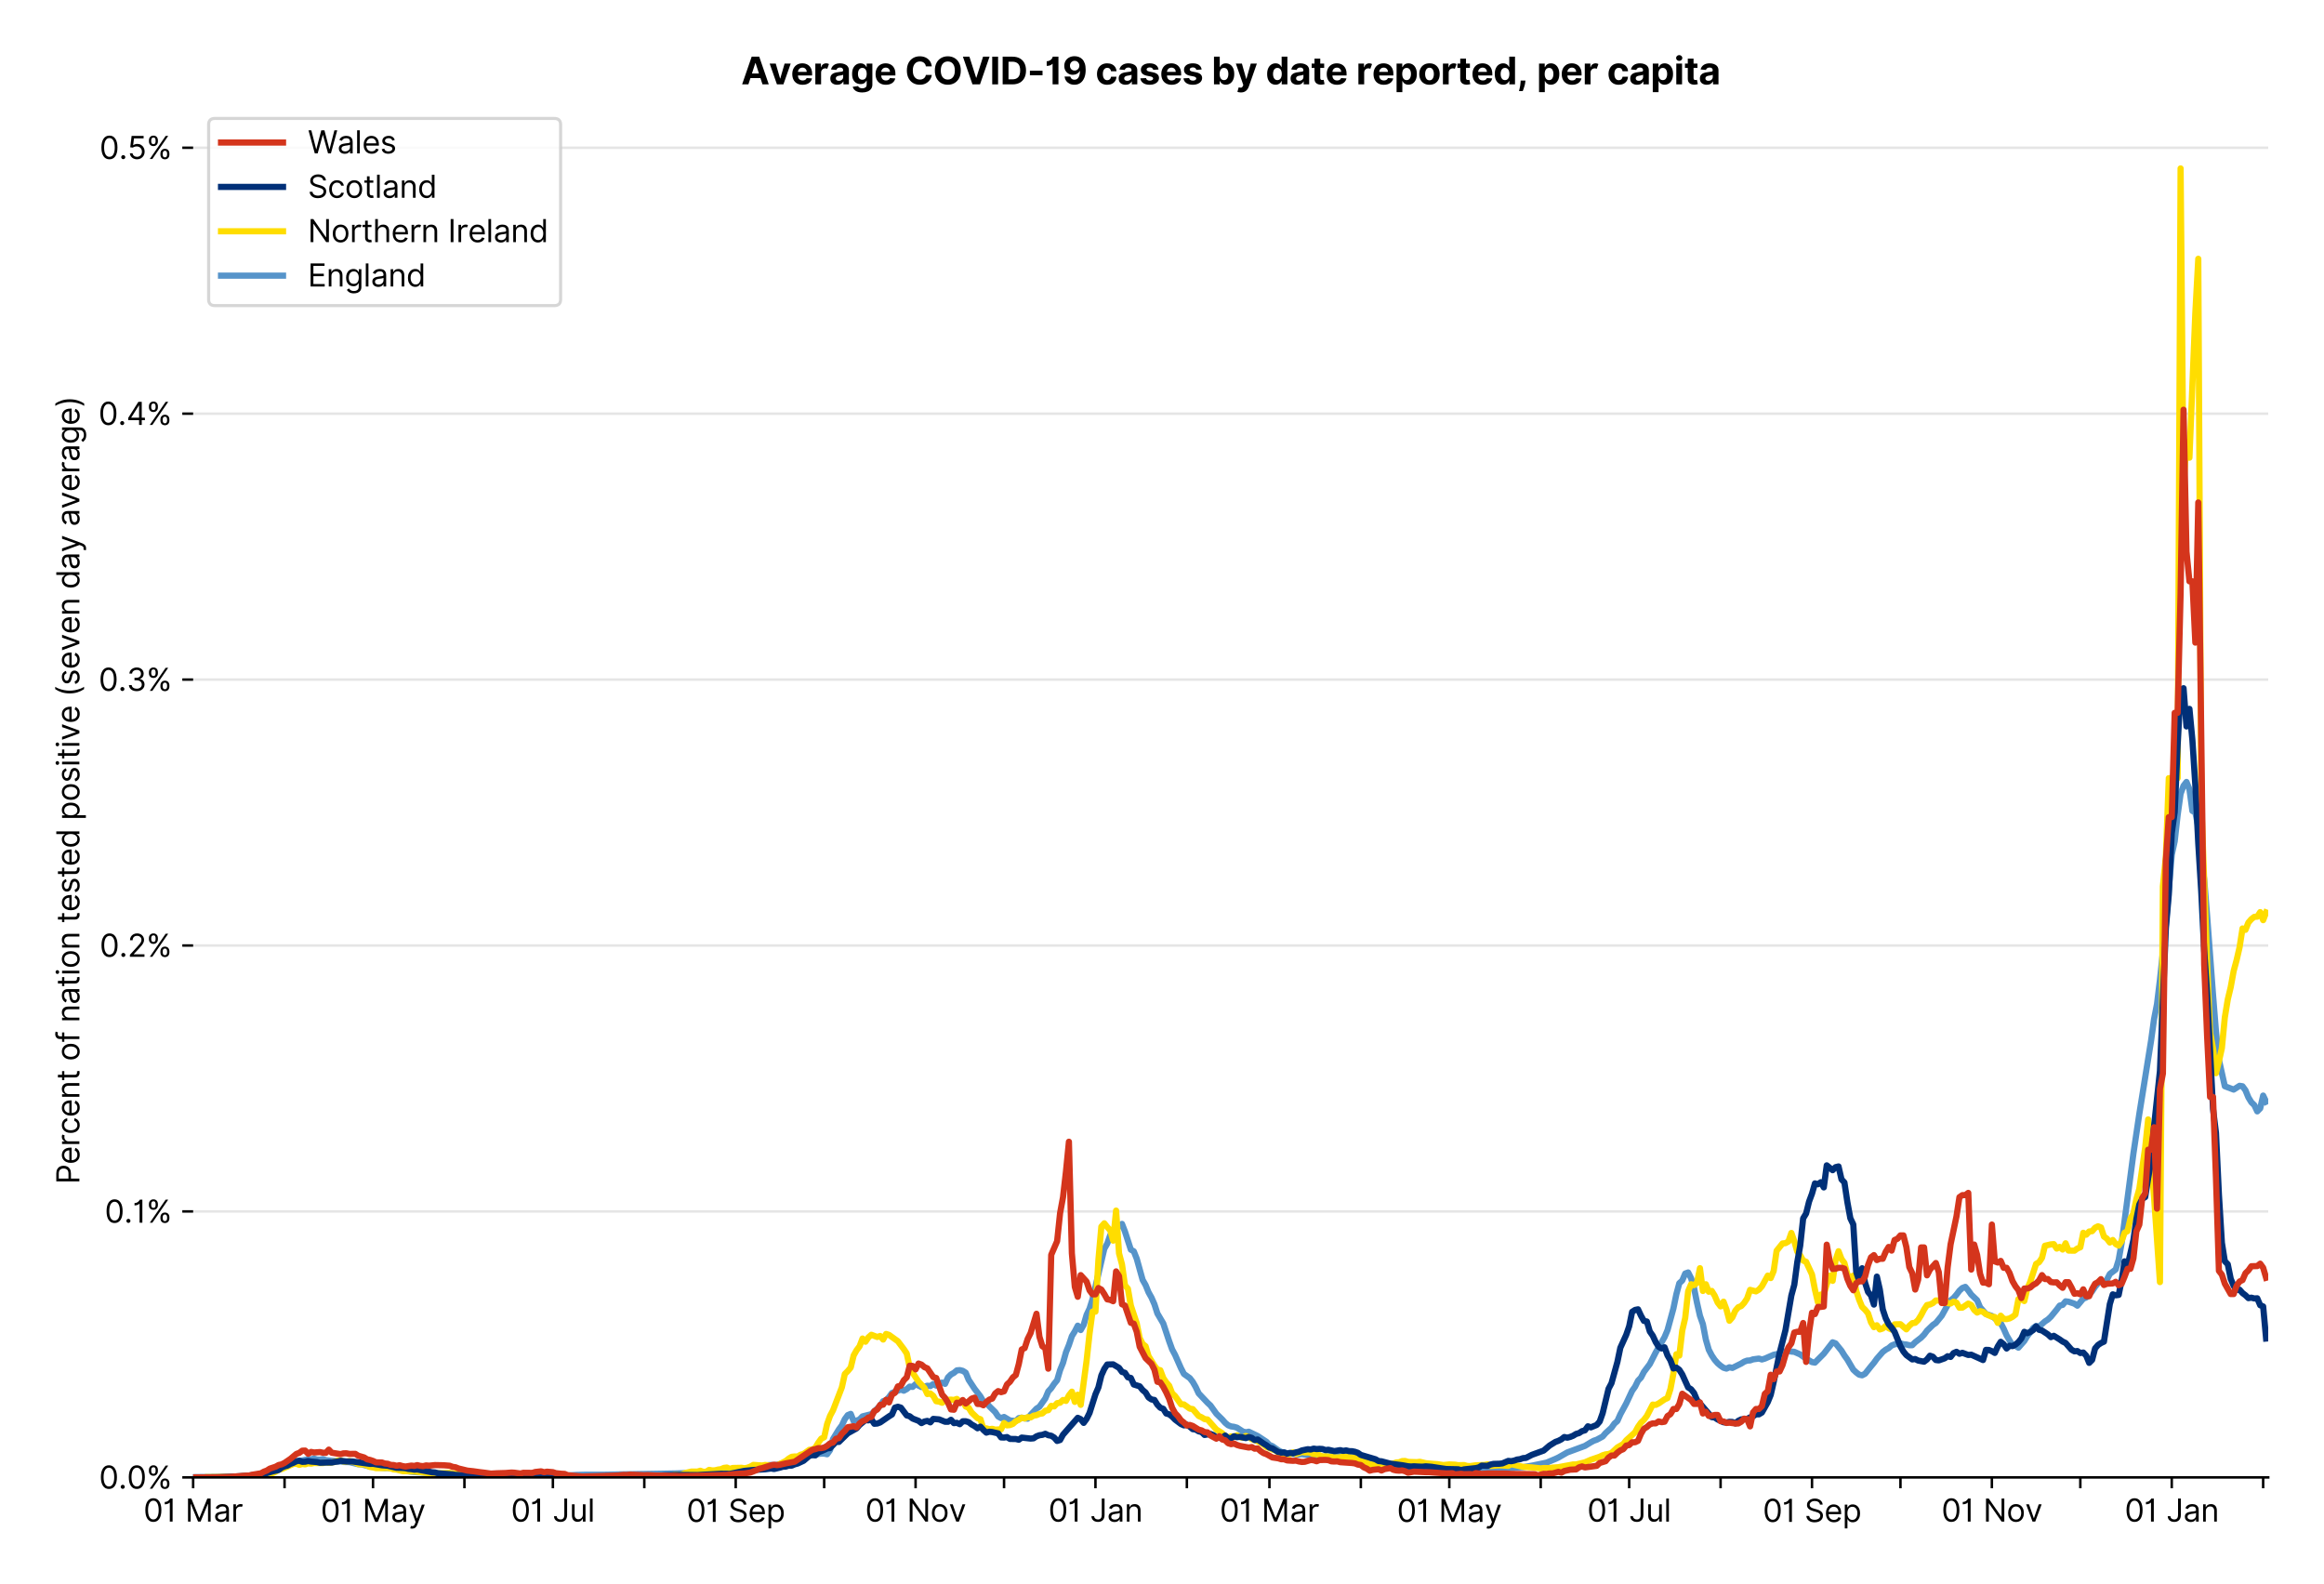 <?xml version="1.0" encoding="utf-8" standalone="no"?>
<!DOCTYPE svg PUBLIC "-//W3C//DTD SVG 1.1//EN"
  "http://www.w3.org/Graphics/SVG/1.1/DTD/svg11.dtd">
<svg xmlns:xlink="http://www.w3.org/1999/xlink" viewBox="0 0 749.925 511.234" xmlns="http://www.w3.org/2000/svg" version="1.1">
 <defs>
  <style type="text/css">*{stroke-linejoin: round; stroke-linecap: butt}</style>
 </defs>
 <g id="figure_1">
  <g id="patch_1">
   <path d="M 0 511.234 
L 749.925 511.234 
L 749.925 0 
L 0 0 
z
" style="fill: #ffffff"/>
  </g>
  <g id="axes_1">
   <g id="patch_2">
    <path d="M 62.325 476.745 
L 731.925 476.745 
L 731.925 33.225 
L 62.325 33.225 
z
" style="fill: #ffffff"/>
   </g>
   <g id="matplotlib.axis_1">
    <g id="xtick_1">
     <g id="line2d_1">
      <defs>
       <path id="mb5a701d630" d="M 0 0 
L 0 3.5 
" style="stroke: #000000; stroke-width: 0.8"/>
      </defs>
      <g>
       <use xlink:href="#mb5a701d630" x="62.325" y="476.745" style="stroke: #000000; stroke-width: 0.8"/>
      </g>
     </g>
     <g id="text_1">
      <!-- 01 Mar -->
      <g transform="translate(46.288 491.018)scale(0.1 -0.1)">
       <defs>
        <path id="Inter-Regular-30" d="M 2000 -64 
Q 1230 -64 806 561 
Q 382 1186 382 2327 
Q 382 3459 809 4088 
Q 1236 4718 2000 4718 
Q 2764 4718 3191 4088 
Q 3618 3459 3618 2327 
Q 3618 1186 3194 561 
Q 2771 -64 2000 -64 
z
M 2000 436 
Q 2509 436 2791 927 
Q 3073 1418 3073 2327 
Q 3073 3234 2789 3730 
Q 2505 4227 2000 4227 
Q 1496 4227 1211 3730 
Q 927 3234 927 2327 
Q 927 1418 1210 927 
Q 1493 436 2000 436 
z
" transform="scale(0.016)"/>
        <path id="Inter-Regular-31" d="M 1973 4655 
L 1973 0 
L 1409 0 
L 1409 3836 
L 1373 3836 
Q 1341 3773 1209 3692 
Q 1077 3611 868 3551 
Q 659 3491 391 3491 
L 391 3964 
Q 661 3964 859 4061 
Q 1057 4159 1190 4291 
Q 1323 4423 1392 4529 
Q 1461 4636 1473 4655 
L 1973 4655 
z
" transform="scale(0.016)"/>
        <path id="Inter-Regular-20" transform="scale(0.016)"/>
        <path id="Inter-Regular-4d" d="M 564 4655 
L 1236 4655 
L 2818 791 
L 2873 791 
L 4455 4655 
L 5127 4655 
L 5127 0 
L 4600 0 
L 4600 3536 
L 4555 3536 
L 3100 0 
L 2591 0 
L 1136 3536 
L 1091 3536 
L 1091 0 
L 564 0 
L 564 4655 
z
" transform="scale(0.016)"/>
        <path id="Inter-Regular-61" d="M 1518 -82 
Q 1186 -82 916 44 
Q 646 170 486 410 
Q 327 650 327 991 
Q 327 1291 445 1478 
Q 564 1666 761 1773 
Q 959 1880 1199 1933 
Q 1439 1986 1682 2018 
Q 2000 2059 2199 2080 
Q 2398 2102 2490 2154 
Q 2582 2207 2582 2336 
L 2582 2355 
Q 2582 2691 2399 2877 
Q 2216 3064 1846 3064 
Q 1461 3064 1243 2895 
Q 1025 2727 936 2536 
L 427 2718 
Q 564 3036 792 3214 
Q 1021 3393 1292 3464 
Q 1564 3536 1827 3536 
Q 1996 3536 2215 3496 
Q 2434 3457 2640 3334 
Q 2846 3211 2982 2963 
Q 3118 2716 3118 2300 
L 3118 0 
L 2582 0 
L 2582 473 
L 2555 473 
Q 2500 359 2373 229 
Q 2246 100 2034 9 
Q 1823 -82 1518 -82 
z
M 1600 400 
Q 1918 400 2137 525 
Q 2357 650 2469 847 
Q 2582 1045 2582 1264 
L 2582 1755 
Q 2548 1714 2433 1681 
Q 2318 1648 2169 1624 
Q 2021 1600 1881 1583 
Q 1741 1566 1655 1555 
Q 1446 1527 1265 1467 
Q 1084 1407 974 1287 
Q 864 1168 864 964 
Q 864 684 1072 542 
Q 1280 400 1600 400 
z
" transform="scale(0.016)"/>
        <path id="Inter-Regular-72" d="M 491 0 
L 491 3491 
L 1009 3491 
L 1009 2964 
L 1046 2964 
Q 1139 3223 1389 3384 
Q 1639 3545 1955 3545 
Q 2100 3545 2209 3511 
Q 2318 3477 2400 3418 
L 2218 2964 
Q 2161 2993 2085 3010 
Q 2009 3027 1909 3027 
Q 1527 3027 1277 2794 
Q 1027 2561 1027 2209 
L 1027 0 
L 491 0 
z
" transform="scale(0.016)"/>
       </defs>
       <use xlink:href="#Inter-Regular-30"/>
       <use xlink:href="#Inter-Regular-31" x="62.5"/>
       <use xlink:href="#Inter-Regular-20" x="106.676"/>
       <use xlink:href="#Inter-Regular-4d" x="134.801"/>
       <use xlink:href="#Inter-Regular-61" x="225.994"/>
       <use xlink:href="#Inter-Regular-72" x="282.386"/>
      </g>
     </g>
    </g>
    <g id="xtick_2">
     <g id="line2d_2">
      <g>
       <use xlink:href="#mb5a701d630" x="91.822" y="476.745" style="stroke: #000000; stroke-width: 0.8"/>
      </g>
     </g>
    </g>
    <g id="xtick_3">
     <g id="line2d_3">
      <g>
       <use xlink:href="#mb5a701d630" x="120.368" y="476.745" style="stroke: #000000; stroke-width: 0.8"/>
      </g>
     </g>
     <g id="text_2">
      <!-- 01 May -->
      <g transform="translate(103.465 491.117)scale(0.1 -0.1)">
       <defs>
        <path id="Inter-Regular-79" d="M 818 -1355 
Q 682 -1355 575 -1333 
Q 468 -1311 427 -1291 
L 564 -818 
Q 857 -893 1053 -814 
Q 1250 -736 1391 -345 
L 1509 -18 
L 218 3491 
L 800 3491 
L 1764 709 
L 1800 709 
L 2764 3491 
L 3346 3491 
L 1846 -564 
Q 1550 -1355 818 -1355 
z
" transform="scale(0.016)"/>
       </defs>
       <use xlink:href="#Inter-Regular-30"/>
       <use xlink:href="#Inter-Regular-31" x="62.5"/>
       <use xlink:href="#Inter-Regular-20" x="106.676"/>
       <use xlink:href="#Inter-Regular-4d" x="134.801"/>
       <use xlink:href="#Inter-Regular-61" x="225.994"/>
       <use xlink:href="#Inter-Regular-79" x="282.386"/>
      </g>
     </g>
    </g>
    <g id="xtick_4">
     <g id="line2d_4">
      <g>
       <use xlink:href="#mb5a701d630" x="149.865" y="476.745" style="stroke: #000000; stroke-width: 0.8"/>
      </g>
     </g>
    </g>
    <g id="xtick_5">
     <g id="line2d_5">
      <g>
       <use xlink:href="#mb5a701d630" x="178.41" y="476.745" style="stroke: #000000; stroke-width: 0.8"/>
      </g>
     </g>
     <g id="text_3">
      <!-- 01 Jul -->
      <g transform="translate(164.867 491.018)scale(0.1 -0.1)">
       <defs>
        <path id="Inter-Regular-4a" d="M 2346 4655 
L 2909 4655 
L 2909 1327 
Q 2909 657 2549 296 
Q 2189 -64 1582 -64 
Q 1200 -64 902 76 
Q 605 216 434 475 
Q 264 734 264 1091 
L 818 1091 
Q 818 795 1034 615 
Q 1250 436 1582 436 
Q 1948 436 2147 664 
Q 2346 893 2346 1327 
L 2346 4655 
z
" transform="scale(0.016)"/>
        <path id="Inter-Regular-75" d="M 2691 1427 
L 2691 3491 
L 3227 3491 
L 3227 0 
L 2691 0 
L 2691 591 
L 2655 591 
Q 2532 325 2273 140 
Q 2014 -45 1618 -45 
Q 1127 -45 809 280 
Q 491 605 491 1273 
L 491 3491 
L 1027 3491 
L 1027 1309 
Q 1027 927 1242 700 
Q 1457 473 1791 473 
Q 1991 473 2199 575 
Q 2407 677 2549 888 
Q 2691 1100 2691 1427 
z
" transform="scale(0.016)"/>
        <path id="Inter-Regular-6c" d="M 1027 4655 
L 1027 0 
L 491 0 
L 491 4655 
L 1027 4655 
z
" transform="scale(0.016)"/>
       </defs>
       <use xlink:href="#Inter-Regular-30"/>
       <use xlink:href="#Inter-Regular-31" x="62.5"/>
       <use xlink:href="#Inter-Regular-20" x="106.676"/>
       <use xlink:href="#Inter-Regular-4a" x="134.801"/>
       <use xlink:href="#Inter-Regular-75" x="189.063"/>
       <use xlink:href="#Inter-Regular-6c" x="247.159"/>
      </g>
     </g>
    </g>
    <g id="xtick_6">
     <g id="line2d_6">
      <g>
       <use xlink:href="#mb5a701d630" x="207.907" y="476.745" style="stroke: #000000; stroke-width: 0.8"/>
      </g>
     </g>
    </g>
    <g id="xtick_7">
     <g id="line2d_7">
      <g>
       <use xlink:href="#mb5a701d630" x="237.404" y="476.745" style="stroke: #000000; stroke-width: 0.8"/>
      </g>
     </g>
     <g id="text_4">
      <!-- 01 Sep -->
      <g transform="translate(221.517 491.117)scale(0.1 -0.1)">
       <defs>
        <path id="Inter-Regular-53" d="M 3109 3491 
Q 3068 3836 2777 4027 
Q 2486 4218 2064 4218 
Q 1600 4218 1318 3999 
Q 1036 3780 1036 3445 
Q 1036 3195 1189 3042 
Q 1343 2889 1553 2803 
Q 1764 2718 1936 2673 
L 2409 2545 
Q 2591 2498 2815 2414 
Q 3039 2330 3244 2185 
Q 3450 2041 3584 1816 
Q 3718 1591 3718 1264 
Q 3718 886 3521 581 
Q 3325 277 2949 97 
Q 2573 -82 2036 -82 
Q 1286 -82 845 272 
Q 405 627 364 1200 
L 946 1200 
Q 968 936 1124 764 
Q 1280 593 1519 510 
Q 1759 427 2036 427 
Q 2359 427 2616 533 
Q 2873 639 3023 828 
Q 3173 1018 3173 1273 
Q 3173 1505 3043 1650 
Q 2914 1795 2702 1886 
Q 2491 1977 2246 2045 
L 1673 2209 
Q 1127 2366 809 2657 
Q 491 2948 491 3418 
Q 491 3809 703 4101 
Q 916 4393 1276 4555 
Q 1636 4718 2082 4718 
Q 2532 4718 2882 4558 
Q 3232 4398 3437 4120 
Q 3643 3843 3655 3491 
L 3109 3491 
z
" transform="scale(0.016)"/>
        <path id="Inter-Regular-65" d="M 1955 -73 
Q 1450 -73 1085 151 
Q 721 375 524 778 
Q 327 1182 327 1718 
Q 327 2255 524 2665 
Q 721 3075 1074 3305 
Q 1427 3536 1900 3536 
Q 2173 3536 2439 3445 
Q 2705 3355 2923 3151 
Q 3141 2948 3270 2614 
Q 3400 2280 3400 1791 
L 3400 1564 
L 866 1564 
Q 884 1005 1183 707 
Q 1482 409 1955 409 
Q 2271 409 2498 545 
Q 2725 682 2827 955 
L 3346 809 
Q 3223 414 2854 170 
Q 2486 -73 1955 -73 
z
M 866 2027 
L 2855 2027 
Q 2855 2470 2595 2762 
Q 2336 3055 1900 3055 
Q 1593 3055 1368 2911 
Q 1143 2768 1013 2533 
Q 884 2298 866 2027 
z
" transform="scale(0.016)"/>
        <path id="Inter-Regular-70" d="M 491 -1309 
L 491 3491 
L 1009 3491 
L 1009 2936 
L 1073 2936 
Q 1132 3027 1237 3169 
Q 1343 3311 1542 3423 
Q 1741 3536 2082 3536 
Q 2523 3536 2859 3315 
Q 3196 3095 3384 2690 
Q 3573 2286 3573 1736 
Q 3573 1182 3384 776 
Q 3196 370 2861 148 
Q 2527 -73 2091 -73 
Q 1755 -73 1552 39 
Q 1350 152 1241 296 
Q 1132 441 1073 536 
L 1027 536 
L 1027 -1309 
L 491 -1309 
z
M 1018 1745 
Q 1018 1152 1276 780 
Q 1534 409 2018 409 
Q 2355 409 2581 587 
Q 2807 766 2921 1069 
Q 3036 1373 3036 1745 
Q 3036 2114 2923 2410 
Q 2811 2707 2585 2881 
Q 2359 3055 2018 3055 
Q 1527 3055 1272 2693 
Q 1018 2332 1018 1745 
z
" transform="scale(0.016)"/>
       </defs>
       <use xlink:href="#Inter-Regular-30"/>
       <use xlink:href="#Inter-Regular-31" x="62.5"/>
       <use xlink:href="#Inter-Regular-20" x="106.676"/>
       <use xlink:href="#Inter-Regular-53" x="134.801"/>
       <use xlink:href="#Inter-Regular-65" x="198.58"/>
       <use xlink:href="#Inter-Regular-70" x="256.818"/>
      </g>
     </g>
    </g>
    <g id="xtick_8">
     <g id="line2d_8">
      <g>
       <use xlink:href="#mb5a701d630" x="265.95" y="476.745" style="stroke: #000000; stroke-width: 0.8"/>
      </g>
     </g>
    </g>
    <g id="xtick_9">
     <g id="line2d_9">
      <g>
       <use xlink:href="#mb5a701d630" x="295.447" y="476.745" style="stroke: #000000; stroke-width: 0.8"/>
      </g>
     </g>
     <g id="text_5">
      <!-- 01 Nov -->
      <g transform="translate(279.176 491.018)scale(0.1 -0.1)">
       <defs>
        <path id="Inter-Regular-4e" d="M 4255 4655 
L 4255 0 
L 3709 0 
L 1173 3655 
L 1127 3655 
L 1127 0 
L 564 0 
L 564 4655 
L 1109 4655 
L 3655 991 
L 3700 991 
L 3700 4655 
L 4255 4655 
z
" transform="scale(0.016)"/>
        <path id="Inter-Regular-6f" d="M 1909 -73 
Q 1436 -73 1080 152 
Q 725 377 526 781 
Q 327 1186 327 1727 
Q 327 2273 526 2679 
Q 725 3086 1080 3311 
Q 1436 3536 1909 3536 
Q 2382 3536 2737 3311 
Q 3093 3086 3292 2679 
Q 3491 2273 3491 1727 
Q 3491 1186 3292 781 
Q 3093 377 2737 152 
Q 2382 -73 1909 -73 
z
M 1909 409 
Q 2268 409 2500 593 
Q 2732 777 2843 1077 
Q 2955 1377 2955 1727 
Q 2955 2077 2843 2379 
Q 2732 2682 2500 2868 
Q 2268 3055 1909 3055 
Q 1550 3055 1318 2868 
Q 1086 2682 975 2379 
Q 864 2077 864 1727 
Q 864 1377 975 1077 
Q 1086 777 1318 593 
Q 1550 409 1909 409 
z
" transform="scale(0.016)"/>
        <path id="Inter-Regular-76" d="M 3346 3491 
L 2055 0 
L 1509 0 
L 218 3491 
L 800 3491 
L 1764 709 
L 1800 709 
L 2764 3491 
L 3346 3491 
z
" transform="scale(0.016)"/>
       </defs>
       <use xlink:href="#Inter-Regular-30"/>
       <use xlink:href="#Inter-Regular-31" x="62.5"/>
       <use xlink:href="#Inter-Regular-20" x="106.676"/>
       <use xlink:href="#Inter-Regular-4e" x="134.801"/>
       <use xlink:href="#Inter-Regular-6f" x="210.085"/>
       <use xlink:href="#Inter-Regular-76" x="269.744"/>
      </g>
     </g>
    </g>
    <g id="xtick_10">
     <g id="line2d_10">
      <g>
       <use xlink:href="#mb5a701d630" x="323.993" y="476.745" style="stroke: #000000; stroke-width: 0.8"/>
      </g>
     </g>
    </g>
    <g id="xtick_11">
     <g id="line2d_11">
      <g>
       <use xlink:href="#mb5a701d630" x="353.49" y="476.745" style="stroke: #000000; stroke-width: 0.8"/>
      </g>
     </g>
     <g id="text_6">
      <!-- 01 Jan -->
      <g transform="translate(338.291 491.018)scale(0.1 -0.1)">
       <defs>
        <path id="Inter-Regular-6e" d="M 1027 2100 
L 1027 0 
L 491 0 
L 491 3491 
L 1009 3491 
L 1009 2945 
L 1055 2945 
Q 1177 3211 1427 3373 
Q 1677 3536 2073 3536 
Q 2602 3536 2928 3211 
Q 3255 2886 3255 2218 
L 3255 0 
L 2718 0 
L 2718 2182 
Q 2718 2593 2504 2824 
Q 2291 3055 1918 3055 
Q 1534 3055 1280 2806 
Q 1027 2557 1027 2100 
z
" transform="scale(0.016)"/>
       </defs>
       <use xlink:href="#Inter-Regular-30"/>
       <use xlink:href="#Inter-Regular-31" x="62.5"/>
       <use xlink:href="#Inter-Regular-20" x="106.676"/>
       <use xlink:href="#Inter-Regular-4a" x="134.801"/>
       <use xlink:href="#Inter-Regular-61" x="189.063"/>
       <use xlink:href="#Inter-Regular-6e" x="245.455"/>
      </g>
     </g>
    </g>
    <g id="xtick_12">
     <g id="line2d_12">
      <g>
       <use xlink:href="#mb5a701d630" x="382.987" y="476.745" style="stroke: #000000; stroke-width: 0.8"/>
      </g>
     </g>
    </g>
    <g id="xtick_13">
     <g id="line2d_13">
      <g>
       <use xlink:href="#mb5a701d630" x="409.629" y="476.745" style="stroke: #000000; stroke-width: 0.8"/>
      </g>
     </g>
     <g id="text_7">
      <!-- 01 Mar -->
      <g transform="translate(393.593 491.018)scale(0.1 -0.1)">
       <use xlink:href="#Inter-Regular-30"/>
       <use xlink:href="#Inter-Regular-31" x="62.5"/>
       <use xlink:href="#Inter-Regular-20" x="106.676"/>
       <use xlink:href="#Inter-Regular-4d" x="134.801"/>
       <use xlink:href="#Inter-Regular-61" x="225.994"/>
       <use xlink:href="#Inter-Regular-72" x="282.386"/>
      </g>
     </g>
    </g>
    <g id="xtick_14">
     <g id="line2d_14">
      <g>
       <use xlink:href="#mb5a701d630" x="439.126" y="476.745" style="stroke: #000000; stroke-width: 0.8"/>
      </g>
     </g>
    </g>
    <g id="xtick_15">
     <g id="line2d_15">
      <g>
       <use xlink:href="#mb5a701d630" x="467.672" y="476.745" style="stroke: #000000; stroke-width: 0.8"/>
      </g>
     </g>
     <g id="text_8">
      <!-- 01 May -->
      <g transform="translate(450.769 491.117)scale(0.1 -0.1)">
       <use xlink:href="#Inter-Regular-30"/>
       <use xlink:href="#Inter-Regular-31" x="62.5"/>
       <use xlink:href="#Inter-Regular-20" x="106.676"/>
       <use xlink:href="#Inter-Regular-4d" x="134.801"/>
       <use xlink:href="#Inter-Regular-61" x="225.994"/>
       <use xlink:href="#Inter-Regular-79" x="282.386"/>
      </g>
     </g>
    </g>
    <g id="xtick_16">
     <g id="line2d_16">
      <g>
       <use xlink:href="#mb5a701d630" x="497.169" y="476.745" style="stroke: #000000; stroke-width: 0.8"/>
      </g>
     </g>
    </g>
    <g id="xtick_17">
     <g id="line2d_17">
      <g>
       <use xlink:href="#mb5a701d630" x="525.715" y="476.745" style="stroke: #000000; stroke-width: 0.8"/>
      </g>
     </g>
     <g id="text_9">
      <!-- 01 Jul -->
      <g transform="translate(512.171 491.018)scale(0.1 -0.1)">
       <use xlink:href="#Inter-Regular-30"/>
       <use xlink:href="#Inter-Regular-31" x="62.5"/>
       <use xlink:href="#Inter-Regular-20" x="106.676"/>
       <use xlink:href="#Inter-Regular-4a" x="134.801"/>
       <use xlink:href="#Inter-Regular-75" x="189.063"/>
       <use xlink:href="#Inter-Regular-6c" x="247.159"/>
      </g>
     </g>
    </g>
    <g id="xtick_18">
     <g id="line2d_18">
      <g>
       <use xlink:href="#mb5a701d630" x="555.212" y="476.745" style="stroke: #000000; stroke-width: 0.8"/>
      </g>
     </g>
    </g>
    <g id="xtick_19">
     <g id="line2d_19">
      <g>
       <use xlink:href="#mb5a701d630" x="584.709" y="476.745" style="stroke: #000000; stroke-width: 0.8"/>
      </g>
     </g>
     <g id="text_10">
      <!-- 01 Sep -->
      <g transform="translate(568.821 491.117)scale(0.1 -0.1)">
       <use xlink:href="#Inter-Regular-30"/>
       <use xlink:href="#Inter-Regular-31" x="62.5"/>
       <use xlink:href="#Inter-Regular-20" x="106.676"/>
       <use xlink:href="#Inter-Regular-53" x="134.801"/>
       <use xlink:href="#Inter-Regular-65" x="198.58"/>
       <use xlink:href="#Inter-Regular-70" x="256.818"/>
      </g>
     </g>
    </g>
    <g id="xtick_20">
     <g id="line2d_20">
      <g>
       <use xlink:href="#mb5a701d630" x="613.254" y="476.745" style="stroke: #000000; stroke-width: 0.8"/>
      </g>
     </g>
    </g>
    <g id="xtick_21">
     <g id="line2d_21">
      <g>
       <use xlink:href="#mb5a701d630" x="642.751" y="476.745" style="stroke: #000000; stroke-width: 0.8"/>
      </g>
     </g>
     <g id="text_11">
      <!-- 01 Nov -->
      <g transform="translate(626.48 491.018)scale(0.1 -0.1)">
       <use xlink:href="#Inter-Regular-30"/>
       <use xlink:href="#Inter-Regular-31" x="62.5"/>
       <use xlink:href="#Inter-Regular-20" x="106.676"/>
       <use xlink:href="#Inter-Regular-4e" x="134.801"/>
       <use xlink:href="#Inter-Regular-6f" x="210.085"/>
       <use xlink:href="#Inter-Regular-76" x="269.744"/>
      </g>
     </g>
    </g>
    <g id="xtick_22">
     <g id="line2d_22">
      <g>
       <use xlink:href="#mb5a701d630" x="671.297" y="476.745" style="stroke: #000000; stroke-width: 0.8"/>
      </g>
     </g>
    </g>
    <g id="xtick_23">
     <g id="line2d_23">
      <g>
       <use xlink:href="#mb5a701d630" x="700.794" y="476.745" style="stroke: #000000; stroke-width: 0.8"/>
      </g>
     </g>
     <g id="text_12">
      <!-- 01 Jan -->
      <g transform="translate(685.595 491.018)scale(0.1 -0.1)">
       <use xlink:href="#Inter-Regular-30"/>
       <use xlink:href="#Inter-Regular-31" x="62.5"/>
       <use xlink:href="#Inter-Regular-20" x="106.676"/>
       <use xlink:href="#Inter-Regular-4a" x="134.801"/>
       <use xlink:href="#Inter-Regular-61" x="189.063"/>
       <use xlink:href="#Inter-Regular-6e" x="245.455"/>
      </g>
     </g>
    </g>
    <g id="xtick_24">
     <g id="line2d_24">
      <g>
       <use xlink:href="#mb5a701d630" x="730.291" y="476.745" style="stroke: #000000; stroke-width: 0.8"/>
      </g>
     </g>
    </g>
   </g>
   <g id="matplotlib.axis_2">
    <g id="ytick_1">
     <g id="line2d_25">
      <path d="M 62.325 476.745 
L 731.925 476.745 
" clip-path="url(#p48ff78f559)" style="fill: none; stroke: #e5e5e5; stroke-width: 0.8; stroke-linecap: square"/>
     </g>
     <g id="line2d_26">
      <defs>
       <path id="me8cd309cb2" d="M 0 0 
L -3.5 0 
" style="stroke: #000000; stroke-width: 0.8"/>
      </defs>
      <g>
       <use xlink:href="#me8cd309cb2" x="62.325" y="476.745" style="stroke: #000000; stroke-width: 0.8"/>
      </g>
     </g>
     <g id="text_13">
      <!-- 0.0% -->
      <g transform="translate(31.944 480.382)scale(0.1 -0.1)">
       <defs>
        <path id="Inter-Regular-2e" d="M 882 -36 
Q 714 -36 593 84 
Q 473 205 473 373 
Q 473 541 593 661 
Q 714 782 882 782 
Q 1050 782 1170 661 
Q 1291 541 1291 373 
Q 1291 205 1170 84 
Q 1050 -36 882 -36 
z
" transform="scale(0.016)"/>
        <path id="Inter-Regular-25" d="M 2855 873 
L 2855 1118 
Q 2855 1373 2960 1585 
Q 3066 1798 3269 1926 
Q 3473 2055 3764 2055 
Q 4059 2055 4259 1926 
Q 4459 1798 4561 1585 
Q 4664 1373 4664 1118 
L 4664 873 
Q 4664 618 4560 405 
Q 4457 193 4256 64 
Q 4055 -64 3764 -64 
Q 3468 -64 3266 64 
Q 3064 193 2959 405 
Q 2855 618 2855 873 
z
M 536 3536 
L 536 3782 
Q 536 4036 642 4248 
Q 748 4461 951 4589 
Q 1155 4718 1446 4718 
Q 1741 4718 1941 4589 
Q 2141 4461 2243 4248 
Q 2346 4036 2346 3782 
L 2346 3536 
Q 2346 3282 2242 3069 
Q 2139 2857 1937 2728 
Q 1736 2600 1446 2600 
Q 1150 2600 948 2728 
Q 746 2857 641 3069 
Q 536 3282 536 3536 
z
M 709 0 
L 3909 4655 
L 4427 4655 
L 1227 0 
L 709 0 
z
M 3318 1118 
L 3318 873 
Q 3318 661 3418 494 
Q 3518 327 3764 327 
Q 4002 327 4101 494 
Q 4200 661 4200 873 
L 4200 1118 
Q 4200 1330 4104 1497 
Q 4009 1664 3764 1664 
Q 3525 1664 3421 1497 
Q 3318 1330 3318 1118 
z
M 1000 3782 
L 1000 3536 
Q 1000 3325 1100 3158 
Q 1200 2991 1446 2991 
Q 1684 2991 1783 3158 
Q 1882 3325 1882 3536 
L 1882 3782 
Q 1882 3993 1786 4160 
Q 1691 4327 1446 4327 
Q 1207 4327 1103 4160 
Q 1000 3993 1000 3782 
z
" transform="scale(0.016)"/>
       </defs>
       <use xlink:href="#Inter-Regular-30"/>
       <use xlink:href="#Inter-Regular-2e" x="62.5"/>
       <use xlink:href="#Inter-Regular-30" x="90.057"/>
       <use xlink:href="#Inter-Regular-25" x="152.557"/>
      </g>
     </g>
    </g>
    <g id="ytick_2">
     <g id="line2d_27">
      <path d="M 62.325 390.93 
L 731.925 390.93 
" clip-path="url(#p48ff78f559)" style="fill: none; stroke: #e5e5e5; stroke-width: 0.8; stroke-linecap: square"/>
     </g>
     <g id="line2d_28">
      <g>
       <use xlink:href="#me8cd309cb2" x="62.325" y="390.93" style="stroke: #000000; stroke-width: 0.8"/>
      </g>
     </g>
     <g id="text_14">
      <!-- 0.1% -->
      <g transform="translate(33.777 394.567)scale(0.1 -0.1)">
       <use xlink:href="#Inter-Regular-30"/>
       <use xlink:href="#Inter-Regular-2e" x="62.5"/>
       <use xlink:href="#Inter-Regular-31" x="90.057"/>
       <use xlink:href="#Inter-Regular-25" x="134.233"/>
      </g>
     </g>
    </g>
    <g id="ytick_3">
     <g id="line2d_29">
      <path d="M 62.325 305.116 
L 731.925 305.116 
" clip-path="url(#p48ff78f559)" style="fill: none; stroke: #e5e5e5; stroke-width: 0.8; stroke-linecap: square"/>
     </g>
     <g id="line2d_30">
      <g>
       <use xlink:href="#me8cd309cb2" x="62.325" y="305.116" style="stroke: #000000; stroke-width: 0.8"/>
      </g>
     </g>
     <g id="text_15">
      <!-- 0.2% -->
      <g transform="translate(32.142 308.752)scale(0.1 -0.1)">
       <defs>
        <path id="Inter-Regular-32" d="M 482 0 
L 482 409 
L 2018 2091 
Q 2289 2386 2464 2605 
Q 2639 2825 2724 3019 
Q 2809 3214 2809 3427 
Q 2809 3795 2553 4011 
Q 2298 4227 1918 4227 
Q 1514 4227 1275 3985 
Q 1036 3743 1036 3345 
L 500 3345 
Q 500 3755 688 4064 
Q 877 4373 1203 4545 
Q 1530 4718 1936 4718 
Q 2346 4718 2661 4545 
Q 2977 4373 3156 4079 
Q 3336 3786 3336 3427 
Q 3336 3170 3244 2926 
Q 3152 2682 2926 2383 
Q 2700 2084 2300 1655 
L 1255 536 
L 1255 500 
L 3418 500 
L 3418 0 
L 482 0 
z
" transform="scale(0.016)"/>
       </defs>
       <use xlink:href="#Inter-Regular-30"/>
       <use xlink:href="#Inter-Regular-2e" x="62.5"/>
       <use xlink:href="#Inter-Regular-32" x="90.057"/>
       <use xlink:href="#Inter-Regular-25" x="150.568"/>
      </g>
     </g>
    </g>
    <g id="ytick_4">
     <g id="line2d_31">
      <path d="M 62.325 219.301 
L 731.925 219.301 
" clip-path="url(#p48ff78f559)" style="fill: none; stroke: #e5e5e5; stroke-width: 0.8; stroke-linecap: square"/>
     </g>
     <g id="line2d_32">
      <g>
       <use xlink:href="#me8cd309cb2" x="62.325" y="219.301" style="stroke: #000000; stroke-width: 0.8"/>
      </g>
     </g>
     <g id="text_16">
      <!-- 0.3% -->
      <g transform="translate(31.83 222.938)scale(0.1 -0.1)">
       <defs>
        <path id="Inter-Regular-33" d="M 2055 -64 
Q 1605 -64 1253 90 
Q 902 245 696 521 
Q 491 798 473 1164 
L 1046 1164 
Q 1071 827 1356 631 
Q 1641 436 2046 436 
Q 2493 436 2783 664 
Q 3073 893 3073 1264 
Q 3073 1650 2787 1893 
Q 2502 2136 1973 2136 
L 1600 2136 
L 1600 2636 
L 1973 2636 
Q 2386 2636 2647 2856 
Q 2909 3077 2909 3445 
Q 2909 3798 2679 4012 
Q 2450 4227 2064 4227 
Q 1823 4227 1610 4139 
Q 1398 4052 1264 3887 
Q 1130 3723 1118 3491 
L 573 3491 
Q 586 3857 793 4133 
Q 1000 4409 1335 4563 
Q 1671 4718 2073 4718 
Q 2505 4718 2814 4544 
Q 3123 4370 3289 4086 
Q 3455 3802 3455 3473 
Q 3455 3080 3249 2802 
Q 3043 2525 2691 2418 
L 2691 2382 
Q 3132 2309 3379 2008 
Q 3627 1707 3627 1264 
Q 3627 884 3421 583 
Q 3216 282 2861 109 
Q 2507 -64 2055 -64 
z
" transform="scale(0.016)"/>
       </defs>
       <use xlink:href="#Inter-Regular-30"/>
       <use xlink:href="#Inter-Regular-2e" x="62.5"/>
       <use xlink:href="#Inter-Regular-33" x="90.057"/>
       <use xlink:href="#Inter-Regular-25" x="153.693"/>
      </g>
     </g>
    </g>
    <g id="ytick_5">
     <g id="line2d_33">
      <path d="M 62.325 133.486 
L 731.925 133.486 
" clip-path="url(#p48ff78f559)" style="fill: none; stroke: #e5e5e5; stroke-width: 0.8; stroke-linecap: square"/>
     </g>
     <g id="line2d_34">
      <g>
       <use xlink:href="#me8cd309cb2" x="62.325" y="133.486" style="stroke: #000000; stroke-width: 0.8"/>
      </g>
     </g>
     <g id="text_17">
      <!-- 0.4% -->
      <g transform="translate(31.773 137.123)scale(0.1 -0.1)">
       <defs>
        <path id="Inter-Regular-34" d="M 373 955 
L 373 1418 
L 2418 4655 
L 3100 4655 
L 3100 1455 
L 3736 1455 
L 3736 955 
L 3100 955 
L 3100 0 
L 2564 0 
L 2564 955 
L 373 955 
z
M 2564 1455 
L 2564 3936 
L 2527 3936 
L 982 1491 
L 982 1455 
L 2564 1455 
z
" transform="scale(0.016)"/>
       </defs>
       <use xlink:href="#Inter-Regular-30"/>
       <use xlink:href="#Inter-Regular-2e" x="62.5"/>
       <use xlink:href="#Inter-Regular-34" x="90.057"/>
       <use xlink:href="#Inter-Regular-25" x="154.261"/>
      </g>
     </g>
    </g>
    <g id="ytick_6">
     <g id="line2d_35">
      <path d="M 62.325 47.671 
L 731.925 47.671 
" clip-path="url(#p48ff78f559)" style="fill: none; stroke: #e5e5e5; stroke-width: 0.8; stroke-linecap: square"/>
     </g>
     <g id="line2d_36">
      <g>
       <use xlink:href="#me8cd309cb2" x="62.325" y="47.671" style="stroke: #000000; stroke-width: 0.8"/>
      </g>
     </g>
     <g id="text_18">
      <!-- 0.5% -->
      <g transform="translate(32.114 51.308)scale(0.1 -0.1)">
       <defs>
        <path id="Inter-Regular-35" d="M 1936 -64 
Q 1536 -64 1216 95 
Q 896 255 702 532 
Q 509 809 491 1164 
L 1036 1164 
Q 1068 848 1324 642 
Q 1580 436 1936 436 
Q 2223 436 2447 570 
Q 2671 705 2799 940 
Q 2927 1175 2927 1473 
Q 2927 1777 2794 2017 
Q 2661 2257 2429 2395 
Q 2198 2534 1900 2536 
Q 1686 2539 1461 2472 
Q 1236 2405 1091 2300 
L 564 2364 
L 846 4655 
L 3264 4655 
L 3264 4155 
L 1318 4155 
L 1155 2782 
L 1182 2782 
Q 1325 2895 1541 2970 
Q 1757 3045 1991 3045 
Q 2418 3045 2753 2842 
Q 3089 2639 3281 2286 
Q 3473 1934 3473 1482 
Q 3473 1036 3274 687 
Q 3075 339 2727 137 
Q 2380 -64 1936 -64 
z
" transform="scale(0.016)"/>
       </defs>
       <use xlink:href="#Inter-Regular-30"/>
       <use xlink:href="#Inter-Regular-2e" x="62.5"/>
       <use xlink:href="#Inter-Regular-35" x="90.057"/>
       <use xlink:href="#Inter-Regular-25" x="150.852"/>
      </g>
     </g>
    </g>
    <g id="text_19">
     <!-- Percent of nation tested positive (seven day average) -->
     <g transform="translate(25.614 382.124)rotate(-90)scale(0.1 -0.1)">
      <defs>
       <path id="Inter-Regular-50" d="M 564 0 
L 564 4655 
L 2136 4655 
Q 2684 4655 3033 4458 
Q 3382 4261 3550 3927 
Q 3718 3593 3718 3182 
Q 3718 2770 3551 2434 
Q 3384 2098 3036 1899 
Q 2689 1700 2146 1700 
L 1127 1700 
L 1127 0 
L 564 0 
z
M 1127 2200 
L 2127 2200 
Q 2689 2200 2926 2482 
Q 3164 2764 3164 3182 
Q 3164 3602 2925 3878 
Q 2686 4155 2118 4155 
L 1127 4155 
L 1127 2200 
z
" transform="scale(0.016)"/>
       <path id="Inter-Regular-63" d="M 1909 -73 
Q 1418 -73 1063 159 
Q 709 391 518 798 
Q 327 1205 327 1727 
Q 327 2259 524 2667 
Q 721 3075 1074 3305 
Q 1427 3536 1900 3536 
Q 2268 3536 2563 3400 
Q 2859 3264 3047 3018 
Q 3236 2773 3282 2445 
L 2746 2445 
Q 2684 2684 2474 2869 
Q 2264 3055 1909 3055 
Q 1439 3055 1151 2697 
Q 864 2339 864 1745 
Q 864 1139 1148 774 
Q 1432 409 1909 409 
Q 2223 409 2447 570 
Q 2671 732 2746 1018 
L 3282 1018 
Q 3236 709 3058 462 
Q 2880 216 2588 71 
Q 2296 -73 1909 -73 
z
" transform="scale(0.016)"/>
       <path id="Inter-Regular-74" d="M 2009 3491 
L 2009 3036 
L 1264 3036 
L 1264 1000 
Q 1264 773 1331 660 
Q 1398 548 1503 510 
Q 1609 473 1727 473 
Q 1816 473 1873 483 
Q 1930 493 1964 500 
L 2073 18 
Q 2018 -2 1920 -23 
Q 1823 -45 1673 -45 
Q 1446 -45 1228 52 
Q 1011 150 869 350 
Q 727 550 727 855 
L 727 3036 
L 200 3036 
L 200 3491 
L 727 3491 
L 727 4327 
L 1264 4327 
L 1264 3491 
L 2009 3491 
z
" transform="scale(0.016)"/>
       <path id="Inter-Regular-66" d="M 2046 3491 
L 2046 3036 
L 1264 3036 
L 1264 0 
L 727 0 
L 727 3036 
L 164 3036 
L 164 3491 
L 727 3491 
L 727 3973 
Q 727 4273 868 4473 
Q 1009 4673 1234 4773 
Q 1459 4873 1709 4873 
Q 1907 4873 2032 4841 
Q 2157 4809 2218 4782 
L 2064 4318 
Q 2023 4332 1951 4352 
Q 1880 4373 1764 4373 
Q 1498 4373 1381 4239 
Q 1264 4105 1264 3845 
L 1264 3491 
L 2046 3491 
z
" transform="scale(0.016)"/>
       <path id="Inter-Regular-69" d="M 491 0 
L 491 3491 
L 1027 3491 
L 1027 0 
L 491 0 
z
M 764 4073 
Q 607 4073 494 4179 
Q 382 4286 382 4436 
Q 382 4586 494 4693 
Q 607 4800 764 4800 
Q 921 4800 1033 4693 
Q 1146 4586 1146 4436 
Q 1146 4286 1033 4179 
Q 921 4073 764 4073 
z
" transform="scale(0.016)"/>
       <path id="Inter-Regular-73" d="M 2964 2709 
L 2482 2573 
Q 2411 2755 2245 2914 
Q 2080 3073 1727 3073 
Q 1407 3073 1194 2926 
Q 982 2780 982 2555 
Q 982 2355 1127 2239 
Q 1273 2123 1582 2045 
L 2100 1918 
Q 3027 1691 3027 973 
Q 3027 673 2855 436 
Q 2684 200 2377 63 
Q 2071 -73 1664 -73 
Q 1130 -73 780 159 
Q 430 391 336 836 
L 846 964 
Q 989 400 1655 400 
Q 2030 400 2251 560 
Q 2473 720 2473 945 
Q 2473 1316 1955 1436 
L 1373 1573 
Q 893 1686 669 1926 
Q 446 2166 446 2527 
Q 446 2823 613 3050 
Q 780 3277 1069 3406 
Q 1359 3536 1727 3536 
Q 2246 3536 2542 3309 
Q 2839 3082 2964 2709 
z
" transform="scale(0.016)"/>
       <path id="Inter-Regular-64" d="M 1809 -73 
Q 1373 -73 1039 148 
Q 705 370 516 776 
Q 327 1182 327 1736 
Q 327 2286 516 2690 
Q 705 3095 1041 3315 
Q 1377 3536 1818 3536 
Q 2159 3536 2358 3423 
Q 2557 3311 2662 3169 
Q 2768 3027 2827 2936 
L 2873 2936 
L 2873 4655 
L 3409 4655 
L 3409 0 
L 2891 0 
L 2891 536 
L 2827 536 
Q 2768 441 2659 296 
Q 2550 152 2348 39 
Q 2146 -73 1809 -73 
z
M 1882 409 
Q 2366 409 2624 780 
Q 2882 1152 2882 1745 
Q 2882 2332 2627 2693 
Q 2373 3055 1882 3055 
Q 1541 3055 1315 2881 
Q 1089 2707 976 2410 
Q 864 2114 864 1745 
Q 864 1373 978 1069 
Q 1093 766 1319 587 
Q 1546 409 1882 409 
z
" transform="scale(0.016)"/>
       <path id="Inter-Regular-28" d="M 682 1964 
Q 682 2823 906 3544 
Q 1130 4266 1546 4873 
L 2018 4873 
Q 1800 4573 1623 4095 
Q 1446 3618 1341 3061 
Q 1236 2505 1236 1964 
Q 1236 1423 1341 866 
Q 1446 309 1623 -168 
Q 1800 -645 2018 -945 
L 1546 -945 
Q 1130 -339 906 383 
Q 682 1105 682 1964 
z
" transform="scale(0.016)"/>
       <path id="Inter-Regular-67" d="M 1900 -1382 
Q 1316 -1382 976 -1169 
Q 636 -957 473 -682 
L 900 -382 
Q 973 -477 1084 -601 
Q 1196 -725 1390 -817 
Q 1584 -909 1900 -909 
Q 2323 -909 2598 -704 
Q 2873 -500 2873 -64 
L 2873 645 
L 2827 645 
Q 2768 550 2660 410 
Q 2552 270 2351 162 
Q 2150 55 1809 55 
Q 1386 55 1051 255 
Q 716 455 521 836 
Q 327 1218 327 1764 
Q 327 2300 516 2699 
Q 705 3098 1041 3317 
Q 1377 3536 1818 3536 
Q 2159 3536 2360 3423 
Q 2561 3311 2669 3169 
Q 2777 3027 2836 2936 
L 2891 2936 
L 2891 3491 
L 3409 3491 
L 3409 -100 
Q 3409 -550 3205 -833 
Q 3002 -1116 2660 -1249 
Q 2318 -1382 1900 -1382 
z
M 1882 536 
Q 2366 536 2624 864 
Q 2882 1193 2882 1773 
Q 2882 2339 2627 2697 
Q 2373 3055 1882 3055 
Q 1541 3055 1315 2882 
Q 1089 2709 976 2418 
Q 864 2127 864 1773 
Q 864 1227 1120 881 
Q 1377 536 1882 536 
z
" transform="scale(0.016)"/>
       <path id="Inter-Regular-29" d="M 1638 1940 
Q 1638 1081 1414 359 
Q 1191 -362 775 -969 
L 302 -969 
Q 520 -669 697 -191 
Q 875 286 979 842 
Q 1084 1399 1084 1940 
Q 1084 2481 979 3038 
Q 875 3595 697 4072 
Q 520 4549 302 4849 
L 775 4849 
Q 1191 4243 1414 3521 
Q 1638 2799 1638 1940 
z
" transform="scale(0.016)"/>
      </defs>
      <use xlink:href="#Inter-Regular-50"/>
      <use xlink:href="#Inter-Regular-65" x="63.494"/>
      <use xlink:href="#Inter-Regular-72" x="121.733"/>
      <use xlink:href="#Inter-Regular-63" x="160.085"/>
      <use xlink:href="#Inter-Regular-65" x="215.909"/>
      <use xlink:href="#Inter-Regular-6e" x="274.148"/>
      <use xlink:href="#Inter-Regular-74" x="332.671"/>
      <use xlink:href="#Inter-Regular-20" x="369.034"/>
      <use xlink:href="#Inter-Regular-6f" x="397.159"/>
      <use xlink:href="#Inter-Regular-66" x="456.818"/>
      <use xlink:href="#Inter-Regular-20" x="492.898"/>
      <use xlink:href="#Inter-Regular-6e" x="521.023"/>
      <use xlink:href="#Inter-Regular-61" x="579.546"/>
      <use xlink:href="#Inter-Regular-74" x="635.938"/>
      <use xlink:href="#Inter-Regular-69" x="672.301"/>
      <use xlink:href="#Inter-Regular-6f" x="696.023"/>
      <use xlink:href="#Inter-Regular-6e" x="755.682"/>
      <use xlink:href="#Inter-Regular-20" x="814.205"/>
      <use xlink:href="#Inter-Regular-74" x="842.33"/>
      <use xlink:href="#Inter-Regular-65" x="878.693"/>
      <use xlink:href="#Inter-Regular-73" x="936.932"/>
      <use xlink:href="#Inter-Regular-74" x="989.205"/>
      <use xlink:href="#Inter-Regular-65" x="1025.568"/>
      <use xlink:href="#Inter-Regular-64" x="1083.807"/>
      <use xlink:href="#Inter-Regular-20" x="1145.881"/>
      <use xlink:href="#Inter-Regular-70" x="1174.006"/>
      <use xlink:href="#Inter-Regular-6f" x="1234.943"/>
      <use xlink:href="#Inter-Regular-73" x="1294.602"/>
      <use xlink:href="#Inter-Regular-69" x="1346.875"/>
      <use xlink:href="#Inter-Regular-74" x="1370.597"/>
      <use xlink:href="#Inter-Regular-69" x="1406.96"/>
      <use xlink:href="#Inter-Regular-76" x="1430.682"/>
      <use xlink:href="#Inter-Regular-65" x="1486.364"/>
      <use xlink:href="#Inter-Regular-20" x="1544.603"/>
      <use xlink:href="#Inter-Regular-28" x="1572.728"/>
      <use xlink:href="#Inter-Regular-73" x="1608.949"/>
      <use xlink:href="#Inter-Regular-65" x="1661.222"/>
      <use xlink:href="#Inter-Regular-76" x="1719.46"/>
      <use xlink:href="#Inter-Regular-65" x="1775.142"/>
      <use xlink:href="#Inter-Regular-6e" x="1833.381"/>
      <use xlink:href="#Inter-Regular-20" x="1891.904"/>
      <use xlink:href="#Inter-Regular-64" x="1920.029"/>
      <use xlink:href="#Inter-Regular-61" x="1982.103"/>
      <use xlink:href="#Inter-Regular-79" x="2038.495"/>
      <use xlink:href="#Inter-Regular-20" x="2094.176"/>
      <use xlink:href="#Inter-Regular-61" x="2122.301"/>
      <use xlink:href="#Inter-Regular-76" x="2178.694"/>
      <use xlink:href="#Inter-Regular-65" x="2234.375"/>
      <use xlink:href="#Inter-Regular-72" x="2292.614"/>
      <use xlink:href="#Inter-Regular-61" x="2330.966"/>
      <use xlink:href="#Inter-Regular-67" x="2387.358"/>
      <use xlink:href="#Inter-Regular-65" x="2448.296"/>
      <use xlink:href="#Inter-Regular-29" x="2506.535"/>
     </g>
    </g>
   </g>
   <g id="line2d_37">
    <path d="M 33.779 476.742 
L 69.937 476.692 
L 76.598 476.546 
L 79.452 476.253 
L 83.258 475.794 
L 86.113 475.222 
L 87.064 474.815 
L 90.871 473.674 
L 91.822 473.132 
L 92.774 472.748 
L 94.677 472.349 
L 95.628 471.688 
L 98.483 471.083 
L 100.386 470.887 
L 101.337 470.686 
L 102.289 470.997 
L 103.24 471.035 
L 104.192 470.845 
L 105.143 471.192 
L 107.046 471.4 
L 109.901 471.607 
L 110.852 471.773 
L 112.755 471.817 
L 115.61 472.502 
L 116.562 472.531 
L 119.416 473.25 
L 124.174 473.718 
L 125.125 473.673 
L 127.028 473.924 
L 130.834 474.631 
L 132.737 474.936 
L 134.64 475.109 
L 147.962 475.884 
L 151.768 476.027 
L 178.41 476.476 
L 184.119 476.056 
L 186.022 475.943 
L 188.877 475.872 
L 190.78 475.879 
L 194.586 475.874 
L 218.374 475.456 
L 223.132 475.266 
L 231.695 475.306 
L 233.598 475.195 
L 234.55 475.231 
L 236.453 475.027 
L 238.356 474.954 
L 240.259 474.798 
L 242.162 474.435 
L 244.065 473.907 
L 246.92 473.129 
L 247.871 472.797 
L 248.823 472.74 
L 249.774 472.798 
L 250.726 472.678 
L 251.677 472.437 
L 253.58 472.256 
L 255.483 472.023 
L 258.338 471 
L 259.289 470.384 
L 260.241 469.96 
L 262.144 469.414 
L 263.095 469.509 
L 264.047 469.191 
L 264.998 469.067 
L 265.95 469.076 
L 266.902 469.277 
L 267.853 467.94 
L 268.805 464.361 
L 270.708 461.247 
L 271.659 459.974 
L 272.611 457.944 
L 273.562 456.649 
L 274.514 456.254 
L 275.465 458.623 
L 276.417 458.414 
L 277.368 458.054 
L 278.32 457.056 
L 281.174 456.349 
L 284.029 453.629 
L 284.98 452.152 
L 285.932 451.888 
L 286.883 450.817 
L 287.835 449.51 
L 290.689 448.401 
L 291.641 448.77 
L 292.593 448.252 
L 293.544 447.449 
L 294.496 447.551 
L 295.447 446.659 
L 297.35 447.596 
L 298.302 447.462 
L 299.253 447.159 
L 300.205 447.279 
L 301.156 446.626 
L 302.108 447.126 
L 303.059 446.438 
L 304.011 446.158 
L 304.962 446.568 
L 305.914 444.464 
L 306.865 443.538 
L 307.817 443.013 
L 308.768 442.21 
L 309.72 442.126 
L 310.671 442.358 
L 311.623 442.961 
L 312.574 445.249 
L 314.477 448.149 
L 316.38 450.625 
L 317.332 452.294 
L 318.284 452.575 
L 319.235 453.8 
L 321.138 455.66 
L 322.09 457.094 
L 323.041 457.627 
L 323.993 457.245 
L 325.896 458.375 
L 327.799 458.549 
L 328.75 457.63 
L 329.702 457.467 
L 330.653 457.718 
L 331.605 457.797 
L 332.556 456.576 
L 334.459 454.562 
L 335.411 453.94 
L 337.314 451.273 
L 338.265 449.003 
L 339.217 447.967 
L 340.168 446.546 
L 341.12 445.396 
L 342.071 442.146 
L 343.023 439.792 
L 343.975 436.37 
L 344.926 434.025 
L 345.878 431.172 
L 346.829 429.631 
L 347.781 427.782 
L 348.732 429.199 
L 349.684 427.515 
L 350.635 424.29 
L 351.587 422.272 
L 352.538 419.248 
L 356.344 402.983 
L 357.296 401.297 
L 358.247 398.586 
L 359.199 399.164 
L 360.15 396.777 
L 361.102 395.692 
L 362.053 394.946 
L 363.005 397.406 
L 364.908 403.255 
L 365.859 403.793 
L 366.811 406.181 
L 368.714 413.016 
L 369.666 414.685 
L 370.617 417.015 
L 371.569 418.714 
L 372.52 420.879 
L 373.472 423.833 
L 375.375 427.073 
L 377.278 432.804 
L 378.229 435.438 
L 379.181 437.213 
L 381.084 441.508 
L 382.035 443.356 
L 383.938 444.708 
L 384.89 445.932 
L 385.841 447.591 
L 386.793 449.628 
L 389.647 452.646 
L 390.599 453.536 
L 392.502 456.189 
L 394.405 458.058 
L 395.357 459.135 
L 396.308 459.929 
L 397.26 460.293 
L 398.211 460.428 
L 399.163 460.702 
L 401.066 461.945 
L 402.017 462.182 
L 402.969 462.006 
L 405.823 463.381 
L 408.678 465.26 
L 409.629 466.275 
L 410.581 466.657 
L 412.484 468.004 
L 413.435 468.512 
L 414.387 468.817 
L 419.145 469.359 
L 420.096 469.255 
L 421.999 469.538 
L 422.951 469.459 
L 425.805 469.691 
L 426.757 470.064 
L 428.66 469.874 
L 430.563 469.728 
L 432.466 469.758 
L 433.417 469.441 
L 437.223 470.32 
L 439.126 470.925 
L 440.078 471.444 
L 441.981 471.913 
L 443.884 472.633 
L 446.739 473.189 
L 448.642 473.5 
L 449.593 473.286 
L 451.496 473.311 
L 454.351 473.498 
L 455.302 473.464 
L 456.254 473.61 
L 461.011 473.59 
L 461.963 473.611 
L 462.914 473.783 
L 464.817 473.756 
L 473.381 474.063 
L 476.236 473.912 
L 477.187 473.812 
L 485.751 473.922 
L 489.557 473.555 
L 491.46 473.454 
L 494.314 472.963 
L 499.072 471.978 
L 501.927 470.782 
L 502.878 470.336 
L 505.733 468.699 
L 511.442 466.586 
L 513.345 465.429 
L 514.296 464.918 
L 515.248 464.591 
L 517.151 463.566 
L 518.102 462.456 
L 520.005 460.719 
L 520.957 459.379 
L 521.909 458.559 
L 522.86 456.405 
L 524.763 452.886 
L 526.666 448.816 
L 527.618 447.476 
L 528.569 445.548 
L 529.521 444.554 
L 530.472 442.713 
L 532.375 440.177 
L 534.278 436.437 
L 537.133 431.475 
L 538.084 429.225 
L 539.987 422.238 
L 540.939 417.637 
L 541.89 414.091 
L 542.842 413.216 
L 543.793 410.966 
L 544.745 410.617 
L 545.696 412.478 
L 546.648 415.636 
L 547.6 420.403 
L 548.551 424.596 
L 549.503 427.301 
L 550.454 432.281 
L 551.406 435.562 
L 552.357 437.386 
L 553.309 438.806 
L 554.26 439.895 
L 555.212 440.716 
L 556.163 441.368 
L 557.115 441.645 
L 558.066 441.205 
L 559.018 441.425 
L 561.872 440.003 
L 562.824 439.409 
L 563.775 439.058 
L 564.727 439.003 
L 565.678 438.66 
L 567.581 438.404 
L 568.533 438.694 
L 569.484 438.422 
L 572.339 437.175 
L 573.291 436.98 
L 574.242 436.919 
L 575.194 436.249 
L 577.097 435.87 
L 578.048 436.151 
L 579 436.226 
L 580.903 437.07 
L 582.806 438.433 
L 584.709 439.546 
L 585.66 439.704 
L 588.515 436.843 
L 591.369 433.154 
L 592.321 433.508 
L 594.224 435.863 
L 595.175 437.404 
L 596.127 438.732 
L 598.03 441.987 
L 598.982 442.876 
L 599.933 443.61 
L 600.885 443.799 
L 601.836 443.309 
L 603.739 440.911 
L 604.691 439.775 
L 605.642 438.453 
L 607.545 436.271 
L 608.497 435.542 
L 609.448 435.016 
L 610.4 434.185 
L 611.351 433.812 
L 613.254 433.505 
L 614.206 433.785 
L 615.157 433.864 
L 616.109 434.097 
L 617.06 434.089 
L 618.012 433.132 
L 619.915 431.658 
L 620.866 430.69 
L 621.818 429.407 
L 623.721 427.556 
L 624.673 426.904 
L 626.576 424.58 
L 628.479 421.153 
L 629.43 419.608 
L 630.382 418.866 
L 631.333 417.773 
L 632.285 416.499 
L 633.236 415.621 
L 634.188 415.266 
L 635.139 416.42 
L 636.091 417.756 
L 637.994 419.583 
L 638.945 421.851 
L 640.848 424.007 
L 642.751 424.651 
L 645.606 426.964 
L 646.557 428.777 
L 647.509 430.935 
L 649.412 434.144 
L 650.364 434.287 
L 651.315 434.889 
L 653.218 432.727 
L 654.17 431.157 
L 655.121 429.938 
L 656.073 428.537 
L 657.024 427.891 
L 657.976 428.086 
L 659.879 426.418 
L 660.83 425.802 
L 661.782 424.911 
L 663.685 422.584 
L 664.636 421.31 
L 665.588 421.079 
L 666.539 419.937 
L 667.491 420.055 
L 669.394 420.694 
L 670.345 421.336 
L 672.248 419.058 
L 673.2 418.708 
L 674.152 417.808 
L 675.103 416.668 
L 676.055 415.233 
L 677.006 414.089 
L 677.958 413.547 
L 678.909 414.052 
L 679.861 412.964 
L 680.812 411.102 
L 682.715 409.644 
L 683.667 406.56 
L 684.618 401.173 
L 688.424 372.252 
L 690.327 359.471 
L 694.133 335.785 
L 695.085 328.879 
L 696.036 324.012 
L 696.988 316.169 
L 698.891 298.384 
L 700.794 275.806 
L 701.746 271.472 
L 702.697 263.012 
L 703.649 256.155 
L 704.6 253.565 
L 705.552 252.329 
L 706.503 254.686 
L 707.455 261.675 
L 708.406 262.178 
L 709.358 266.848 
L 710.309 276.363 
L 711.261 283.747 
L 712.212 295.569 
L 714.115 320.999 
L 715.067 332.912 
L 716.018 341.963 
L 717.921 350.52 
L 720.776 351.603 
L 722.679 350.384 
L 723.63 350.533 
L 724.582 351.824 
L 725.534 354.141 
L 726.485 355.7 
L 727.437 356.609 
L 728.388 358.637 
L 729.34 357.664 
L 730.291 353.534 
L 731.243 355.516 
L 731.243 355.516 
" clip-path="url(#p48ff78f559)" style="fill: none; stroke: #5694ca; stroke-width: 2; stroke-linecap: square"/>
   </g>
   <g id="line2d_38">
    <path d="M 67.083 476.654 
L 74.695 476.577 
L 83.258 476.124 
L 85.161 475.833 
L 88.016 475.348 
L 88.968 474.921 
L 89.919 474.255 
L 90.871 474.067 
L 94.677 472.386 
L 95.628 472.354 
L 96.58 472.703 
L 97.531 472.418 
L 98.483 472.541 
L 99.434 472.198 
L 100.386 472.315 
L 101.337 472.095 
L 104.192 472.14 
L 105.143 471.901 
L 106.095 472.063 
L 107.998 471.771 
L 108.949 471.319 
L 109.901 471.273 
L 110.852 471.629 
L 111.804 471.662 
L 112.755 471.474 
L 114.659 471.959 
L 115.61 472.457 
L 116.562 472.567 
L 117.513 472.541 
L 119.416 473.382 
L 120.368 473.505 
L 121.319 473.751 
L 123.222 473.757 
L 125.125 473.699 
L 126.077 473.848 
L 127.028 474.164 
L 127.98 474.229 
L 129.883 474.721 
L 133.689 474.837 
L 137.495 475.27 
L 138.446 475.542 
L 145.107 475.296 
L 146.059 475.464 
L 147.01 475.503 
L 150.816 476.131 
L 151.768 476.247 
L 152.719 476.137 
L 154.622 476.221 
L 158.428 476.241 
L 159.38 476.428 
L 160.331 476.344 
L 162.234 476.409 
L 170.798 476.635 
L 173.653 476.667 
L 185.071 476.616 
L 190.78 476.661 
L 192.683 476.545 
L 194.586 476.447 
L 211.713 476.512 
L 212.665 476.286 
L 216.471 476.253 
L 217.423 475.995 
L 218.374 475.872 
L 219.326 476.098 
L 221.229 475.296 
L 223.132 474.869 
L 225.035 474.882 
L 225.986 474.604 
L 226.938 474.953 
L 227.889 474.915 
L 228.841 474.32 
L 229.792 474.507 
L 230.744 474.468 
L 231.695 474.223 
L 232.647 474.106 
L 233.598 473.686 
L 234.55 473.569 
L 235.501 474.022 
L 236.453 473.712 
L 239.307 473.654 
L 240.259 473.809 
L 241.211 473.621 
L 242.162 473.253 
L 243.114 472.716 
L 245.968 472.91 
L 246.92 472.735 
L 248.823 472.949 
L 249.774 473.156 
L 250.726 472.903 
L 253.58 471.442 
L 254.532 470.678 
L 255.483 470.103 
L 256.435 469.999 
L 257.386 470.025 
L 258.338 469.437 
L 259.289 469.178 
L 261.192 467.839 
L 262.144 467.768 
L 263.095 467.154 
L 264.047 465.569 
L 264.998 464.25 
L 265.95 463.797 
L 266.902 459.522 
L 267.853 456.89 
L 268.805 455.111 
L 271.659 447.68 
L 272.611 443.386 
L 273.562 442.441 
L 274.514 441.303 
L 275.465 437.397 
L 276.417 435.709 
L 277.368 434.454 
L 278.32 431.938 
L 279.271 432.973 
L 280.223 431.556 
L 281.174 430.722 
L 283.077 431.44 
L 284.029 431.117 
L 284.98 432.268 
L 285.932 430.463 
L 286.883 430.767 
L 289.738 432.818 
L 291.641 435.34 
L 292.593 436.763 
L 293.544 441.2 
L 294.496 442.972 
L 296.399 445.85 
L 298.302 447.874 
L 299.253 449.853 
L 300.205 449.666 
L 301.156 450.448 
L 302.108 452.162 
L 303.059 452.304 
L 304.011 452.666 
L 304.962 451.942 
L 305.914 451.735 
L 306.865 451.658 
L 307.817 451.767 
L 308.768 451.431 
L 309.72 452.337 
L 310.671 452.11 
L 311.623 453.876 
L 312.574 454.27 
L 313.526 455.81 
L 315.429 457.646 
L 316.38 457.976 
L 317.332 461.016 
L 318.284 460.919 
L 319.235 461.21 
L 320.187 461.068 
L 321.138 461.339 
L 323.041 461.216 
L 323.993 459.199 
L 324.944 459.955 
L 325.896 459.865 
L 326.847 459.49 
L 327.799 458.61 
L 328.75 458.17 
L 329.702 457.478 
L 330.653 457.737 
L 331.605 457.304 
L 332.556 457.401 
L 333.508 456.825 
L 334.459 456.663 
L 335.411 456.249 
L 336.362 456.107 
L 337.314 455.234 
L 338.265 455.059 
L 339.217 453.669 
L 340.168 453.85 
L 341.12 452.789 
L 342.071 452.647 
L 343.023 451.767 
L 343.975 452.071 
L 344.926 450.28 
L 345.878 449.083 
L 346.829 452.382 
L 347.781 450.066 
L 348.732 453.333 
L 350.635 439.065 
L 351.587 430.295 
L 352.538 423.259 
L 353.49 423.259 
L 354.441 406.585 
L 355.393 395.836 
L 356.344 394.756 
L 357.296 395.972 
L 358.247 396.994 
L 359.199 400.351 
L 360.15 390.649 
L 361.102 404.451 
L 362.053 408.008 
L 363.005 414.747 
L 363.956 415.866 
L 364.908 421.299 
L 366.811 427.023 
L 367.762 431.789 
L 368.714 433.665 
L 369.666 434.435 
L 370.617 437.617 
L 372.52 440.727 
L 373.472 441.937 
L 374.423 442.163 
L 375.375 444.679 
L 376.326 446.089 
L 377.278 447.143 
L 378.229 449.588 
L 379.181 450.493 
L 381.084 453.151 
L 382.035 453.197 
L 383.938 454.561 
L 384.89 454.71 
L 386.793 456.929 
L 387.744 457.349 
L 388.696 457.944 
L 389.647 458.06 
L 392.502 461.288 
L 394.405 462.491 
L 395.357 463.512 
L 396.308 463.913 
L 397.26 463.487 
L 398.211 463.739 
L 399.163 463.163 
L 400.114 463.771 
L 401.066 463.946 
L 402.017 463.383 
L 402.969 463.687 
L 403.92 464.437 
L 404.872 464.677 
L 406.775 465.537 
L 407.726 466.132 
L 408.678 466.953 
L 409.629 467.27 
L 410.581 467.762 
L 411.532 467.982 
L 412.484 468.745 
L 413.435 469.23 
L 415.338 469.294 
L 416.29 469.256 
L 417.241 468.667 
L 418.193 469.178 
L 420.096 468.518 
L 421.048 468.686 
L 421.999 468.654 
L 422.951 468.803 
L 423.902 469.294 
L 424.854 469.204 
L 426.757 470.012 
L 427.708 469.928 
L 431.514 470.342 
L 432.466 470.252 
L 433.417 469.967 
L 438.175 470.556 
L 440.078 471.526 
L 441.029 471.875 
L 441.981 472.625 
L 442.932 472.47 
L 443.884 473.078 
L 444.836 473.304 
L 446.739 473.324 
L 447.69 472.923 
L 448.642 472.347 
L 449.593 472.295 
L 450.545 471.94 
L 451.496 471.881 
L 452.448 471.487 
L 453.399 471.448 
L 454.351 471.752 
L 457.205 471.836 
L 458.157 471.713 
L 460.06 472.166 
L 461.963 472.347 
L 463.866 472.483 
L 465.769 472.761 
L 467.672 472.567 
L 469.575 472.651 
L 470.527 472.819 
L 472.43 472.767 
L 473.381 473.046 
L 474.333 473.104 
L 476.236 472.839 
L 479.09 472.729 
L 480.042 472.528 
L 480.993 473.052 
L 483.848 472.845 
L 486.702 473.02 
L 487.654 472.489 
L 491.46 473.337 
L 494.314 473.524 
L 497.169 473.841 
L 498.121 473.725 
L 500.024 473.763 
L 500.975 473.589 
L 502.878 473.453 
L 507.636 472.567 
L 508.587 472.561 
L 511.442 471.881 
L 513.345 471.06 
L 516.199 470.077 
L 517.151 469.611 
L 518.102 469.32 
L 519.054 469.197 
L 520.005 468.868 
L 521.909 467.083 
L 523.812 465.99 
L 524.763 464.78 
L 527.618 462.193 
L 528.569 460.434 
L 529.521 459.082 
L 530.472 458.183 
L 531.424 456.922 
L 533.327 453.255 
L 534.278 453.352 
L 535.23 452.886 
L 537.133 451.58 
L 538.084 451.153 
L 539.036 448.204 
L 539.987 443.192 
L 540.939 437.002 
L 541.89 437.442 
L 542.842 429.37 
L 543.793 425.315 
L 544.745 416.668 
L 545.696 414.424 
L 546.648 414.702 
L 547.6 413.939 
L 548.551 409.237 
L 549.503 416.591 
L 550.454 414.424 
L 551.406 416.836 
L 552.357 416.571 
L 553.309 418.098 
L 554.26 420.316 
L 555.212 421.558 
L 556.163 420.051 
L 557.115 422.58 
L 558.066 426.201 
L 559.018 425.102 
L 559.969 422.948 
L 560.921 421.836 
L 561.872 421.467 
L 562.824 420.439 
L 563.775 418.997 
L 564.727 416.235 
L 566.63 416.726 
L 567.581 416.157 
L 568.533 415.09 
L 570.436 411.637 
L 571.387 412.426 
L 572.339 410.143 
L 573.291 403.623 
L 575.194 401.256 
L 576.145 401.166 
L 577.097 400.622 
L 578.048 397.867 
L 579 400.538 
L 579.951 403.914 
L 580.903 405.091 
L 581.854 406.773 
L 582.806 407.167 
L 584.709 411.268 
L 585.66 416.164 
L 586.612 420.219 
L 587.563 417.748 
L 588.515 417.703 
L 589.466 414.437 
L 590.418 411.624 
L 591.369 413.318 
L 592.321 406.605 
L 593.272 403.766 
L 594.224 406.275 
L 595.175 407.575 
L 596.127 411.229 
L 597.079 412.251 
L 598.03 411.643 
L 598.982 416.558 
L 599.933 419.456 
L 600.885 421.732 
L 601.836 422.651 
L 602.788 423.808 
L 603.739 426.686 
L 604.691 428.264 
L 605.642 427.657 
L 606.594 429.008 
L 607.545 428.698 
L 608.497 427.851 
L 609.448 428.607 
L 610.4 429.041 
L 611.351 427.359 
L 613.254 427.314 
L 615.157 428.969 
L 616.109 427.825 
L 617.06 426.977 
L 618.012 426.855 
L 618.963 425.936 
L 619.915 424.403 
L 620.866 422.58 
L 621.818 421.137 
L 622.77 420.95 
L 623.721 420.503 
L 624.673 419.65 
L 625.624 419.656 
L 626.576 419.184 
L 627.527 419.546 
L 628.479 420.51 
L 629.43 420.626 
L 630.382 420.051 
L 631.333 420.361 
L 632.285 421.997 
L 633.236 421.959 
L 635.139 420.665 
L 636.091 421.131 
L 637.042 422.702 
L 637.994 423.556 
L 638.945 423.097 
L 639.897 423.317 
L 640.848 424.067 
L 642.751 424.914 
L 643.703 424.979 
L 644.654 426.893 
L 645.606 424.572 
L 646.557 425.587 
L 647.509 425.671 
L 648.461 425.451 
L 649.412 424.934 
L 650.364 424.196 
L 651.315 419.216 
L 652.267 419.339 
L 653.218 419.837 
L 654.17 415.879 
L 655.121 413.667 
L 657.024 407.853 
L 657.976 407.316 
L 658.927 405.9 
L 659.879 402 
L 661.782 401.554 
L 662.733 401.476 
L 663.685 402.912 
L 664.636 402.375 
L 665.588 403.229 
L 666.539 401.198 
L 667.491 403.552 
L 669.394 403.591 
L 670.345 402.886 
L 671.297 402.491 
L 672.248 397.815 
L 673.2 398.436 
L 674.152 397.402 
L 675.103 397.292 
L 676.055 396.186 
L 677.006 395.713 
L 677.958 396.095 
L 678.909 399.025 
L 679.861 399.685 
L 680.812 400.952 
L 681.764 400.137 
L 682.715 401.457 
L 683.667 401.955 
L 684.618 400.512 
L 685.57 397.809 
L 686.521 397.285 
L 687.473 393.217 
L 688.424 391.6 
L 689.376 386.963 
L 690.327 383.632 
L 692.23 370.277 
L 693.182 361.229 
L 694.133 374.649 
L 695.085 386.277 
L 696.988 413.726 
L 697.939 286.05 
L 698.891 276.517 
L 699.843 251.106 
L 702.697 251.106 
L 703.649 54.345 
L 704.6 156.784 
L 705.552 142.711 
L 706.503 147.697 
L 708.406 101.015 
L 709.358 83.514 
L 710.309 258.156 
L 712.212 310.594 
L 713.164 333.166 
L 714.115 338.275 
L 715.067 346.308 
L 716.018 342.499 
L 716.97 338.224 
L 717.921 328.335 
L 718.873 322.521 
L 719.824 318.55 
L 720.776 313.324 
L 721.727 309.825 
L 722.679 305.705 
L 723.63 299.613 
L 724.582 300.052 
L 725.534 297.698 
L 726.485 296.605 
L 727.437 295.868 
L 728.388 295.803 
L 729.34 294.335 
L 730.291 296.929 
L 731.243 294.432 
L 731.243 294.432 
" clip-path="url(#p48ff78f559)" style="fill: none; stroke: #ffdd00; stroke-width: 2; stroke-linecap: square"/>
   </g>
   <g id="line2d_39">
    <path d="M 63.277 476.729 
L 70.889 476.687 
L 73.743 476.579 
L 78.501 476.317 
L 82.307 476.155 
L 85.161 475.642 
L 88.016 474.789 
L 89.919 474.359 
L 90.871 473.585 
L 91.822 473.177 
L 92.774 472.914 
L 93.725 472.389 
L 94.677 472.035 
L 95.628 471.537 
L 96.58 471.367 
L 97.531 471.73 
L 98.483 471.687 
L 99.434 471.463 
L 100.386 471.645 
L 102.289 471.797 
L 103.24 472.022 
L 106.095 471.934 
L 107.046 471.959 
L 107.998 471.744 
L 108.949 471.643 
L 109.901 471.4 
L 111.804 471.609 
L 113.707 471.613 
L 119.416 472.385 
L 120.368 472.356 
L 123.222 472.831 
L 125.125 472.988 
L 127.98 473.654 
L 129.883 473.693 
L 130.834 473.771 
L 131.786 474.009 
L 132.737 474.069 
L 133.689 474.253 
L 134.64 474.184 
L 138.446 474.901 
L 139.398 475.088 
L 140.35 475.155 
L 141.301 475.413 
L 146.059 475.776 
L 147.01 475.942 
L 162.234 476.444 
L 167.944 476.4 
L 172.701 476.478 
L 182.216 476.61 
L 196.489 476.55 
L 200.295 476.478 
L 203.15 476.516 
L 206.004 476.527 
L 211.713 476.294 
L 214.568 476.061 
L 218.374 475.971 
L 220.277 475.964 
L 225.035 476.003 
L 232.647 475.574 
L 235.501 475.608 
L 240.259 474.635 
L 243.114 474.356 
L 246.92 474.13 
L 248.823 473.87 
L 249.774 474.04 
L 251.677 473.594 
L 252.629 473.305 
L 253.58 473.242 
L 254.532 472.952 
L 255.483 472.95 
L 256.435 472.535 
L 257.386 472.275 
L 259.289 471.391 
L 261.192 469.779 
L 262.144 469.557 
L 263.095 469.631 
L 264.047 468.682 
L 265.95 467.881 
L 266.902 467.395 
L 267.853 467.283 
L 269.756 465.289 
L 270.708 465.302 
L 273.562 462.512 
L 276.417 460.926 
L 277.368 459.812 
L 279.271 458.244 
L 280.223 458.356 
L 281.174 458.002 
L 282.126 459.437 
L 283.077 459.365 
L 284.029 459.009 
L 286.883 457.044 
L 287.835 456.447 
L 288.786 454.234 
L 289.738 453.945 
L 290.689 454.234 
L 292.593 456.748 
L 293.544 457.017 
L 294.496 457.762 
L 296.399 458.493 
L 297.35 459.229 
L 298.302 458.711 
L 299.253 458.513 
L 300.205 458.982 
L 301.156 457.872 
L 303.059 458.033 
L 304.962 458.793 
L 305.914 458.802 
L 306.865 458.163 
L 307.817 459.235 
L 308.768 459.137 
L 309.72 459.574 
L 310.671 458.641 
L 311.623 458.634 
L 312.574 458.91 
L 313.526 459.67 
L 314.477 460.189 
L 315.429 460.895 
L 316.38 460.375 
L 317.332 461.444 
L 318.284 462.306 
L 319.235 462.001 
L 320.187 462.111 
L 322.09 462.552 
L 323.041 463.853 
L 323.993 463.891 
L 324.944 463.732 
L 325.896 464.331 
L 327.799 464.362 
L 328.75 464.593 
L 329.702 463.903 
L 332.556 464.219 
L 333.508 464.14 
L 334.459 463.497 
L 335.411 463.145 
L 336.362 463.017 
L 337.314 462.674 
L 338.265 463.14 
L 339.217 463.308 
L 340.168 463.885 
L 341.12 464.988 
L 342.071 464.688 
L 343.023 462.961 
L 347.781 457.52 
L 348.732 457.955 
L 349.684 459.159 
L 350.635 457.86 
L 351.587 455.943 
L 353.49 449.928 
L 354.441 447.712 
L 355.393 443.845 
L 356.344 441.741 
L 357.296 440.319 
L 359.199 440.272 
L 361.102 441.398 
L 362.053 442.715 
L 363.005 442.991 
L 363.956 444.457 
L 364.908 444.659 
L 365.859 446.772 
L 367.762 447.357 
L 368.714 448.56 
L 369.666 449.351 
L 370.617 450.944 
L 371.569 451.601 
L 372.52 451.76 
L 373.472 453.285 
L 374.423 454.285 
L 375.375 454.613 
L 376.326 456.131 
L 377.278 456.391 
L 378.229 457.123 
L 379.181 458.098 
L 381.084 459.529 
L 382.035 459.96 
L 382.987 459.744 
L 383.938 460.397 
L 384.89 461.187 
L 385.841 461.303 
L 386.793 461.886 
L 387.744 462.108 
L 388.696 463.048 
L 390.599 462.725 
L 391.55 463.118 
L 392.502 463.833 
L 393.454 463.979 
L 394.405 463.95 
L 395.357 463.234 
L 396.308 464.062 
L 397.26 464.172 
L 398.211 463.459 
L 399.163 463.784 
L 400.114 463.66 
L 402.017 464.066 
L 402.969 463.716 
L 403.92 463.981 
L 404.872 464.706 
L 405.823 464.517 
L 407.726 465.822 
L 408.678 466.394 
L 409.629 467.132 
L 410.581 467.386 
L 412.484 468.561 
L 413.435 468.747 
L 414.387 468.68 
L 415.338 469.088 
L 416.29 468.83 
L 417.241 469.001 
L 418.193 468.669 
L 419.145 468.465 
L 420.096 468.052 
L 421.999 467.653 
L 422.951 467.754 
L 423.902 467.46 
L 424.854 467.608 
L 425.805 467.534 
L 426.757 467.594 
L 427.708 467.933 
L 428.66 467.825 
L 430.563 468.272 
L 432.466 467.949 
L 433.417 468.2 
L 434.369 468.032 
L 435.32 468.278 
L 436.272 468.294 
L 437.223 468.482 
L 438.175 468.819 
L 439.126 469.494 
L 443.884 470.907 
L 444.836 471.474 
L 445.787 471.555 
L 448.642 472.313 
L 452.448 472.818 
L 454.351 473.159 
L 455.302 473.246 
L 456.254 473.172 
L 458.157 473.28 
L 459.108 473.293 
L 460.06 473.179 
L 461.963 473.331 
L 463.866 473.634 
L 466.72 474.051 
L 470.527 474.132 
L 471.478 474.399 
L 472.43 474.164 
L 476.236 473.751 
L 477.187 473.529 
L 478.139 472.946 
L 480.042 473.022 
L 480.993 472.598 
L 481.945 472.392 
L 483.848 472.34 
L 484.799 472.23 
L 486.702 471.421 
L 487.654 471.517 
L 488.605 471.324 
L 489.557 470.983 
L 490.508 470.871 
L 491.46 470.53 
L 492.411 470.458 
L 494.314 469.472 
L 498.121 468.09 
L 500.024 466.471 
L 501.927 465.291 
L 502.878 464.952 
L 503.83 464.466 
L 504.781 463.716 
L 505.733 463.941 
L 506.684 463.69 
L 507.636 463.308 
L 508.587 462.723 
L 509.539 462.454 
L 510.49 461.828 
L 511.442 461.563 
L 512.393 460.258 
L 513.345 460.603 
L 515.248 459.823 
L 516.199 458.726 
L 517.151 456.051 
L 519.054 448.151 
L 520.005 446.364 
L 521.909 439.499 
L 522.86 434.934 
L 524.763 430.743 
L 525.715 427.973 
L 526.666 423.317 
L 527.618 422.707 
L 528.569 422.511 
L 529.521 424.559 
L 530.472 426.252 
L 531.424 426.45 
L 532.375 429.662 
L 533.327 431.023 
L 534.278 433.082 
L 535.23 434.602 
L 536.181 435.136 
L 537.133 434.764 
L 538.084 437.372 
L 539.036 438.978 
L 539.987 441.6 
L 540.939 441.315 
L 541.89 442.017 
L 542.842 443.52 
L 544.745 447.725 
L 545.696 448.311 
L 546.648 449.526 
L 547.6 451.791 
L 552.357 457.3 
L 553.309 457.41 
L 554.26 458.058 
L 556.163 458.964 
L 557.115 459.027 
L 558.066 458.82 
L 559.018 458.859 
L 559.969 459.321 
L 560.921 458.495 
L 561.872 458.033 
L 563.775 457.881 
L 564.727 457.372 
L 565.678 457.049 
L 566.63 456.394 
L 567.581 456.4 
L 568.533 455.822 
L 570.436 452.46 
L 571.387 450.127 
L 572.339 445.996 
L 574.242 436.684 
L 576.145 429.251 
L 578.048 418.057 
L 579 414.563 
L 579.951 407.337 
L 580.903 401.967 
L 581.854 393.169 
L 582.806 391.59 
L 583.757 387.763 
L 584.709 385.186 
L 585.66 381.878 
L 586.612 382.156 
L 587.563 381.497 
L 588.515 383.168 
L 589.466 376.054 
L 591.369 377.617 
L 592.321 376.639 
L 593.272 376.406 
L 594.224 380.564 
L 595.175 381.587 
L 596.127 387.92 
L 597.079 393.117 
L 598.03 395.12 
L 598.982 410.452 
L 599.933 413.336 
L 600.885 409.259 
L 601.836 413.921 
L 602.788 416.891 
L 603.739 418.024 
L 604.691 420.982 
L 605.642 411.957 
L 606.594 416.133 
L 607.545 422.536 
L 608.497 425.4 
L 609.448 427.302 
L 610.4 428.423 
L 611.351 429.771 
L 613.254 434.452 
L 614.206 436.125 
L 615.157 437.283 
L 617.06 438.68 
L 618.012 438.55 
L 618.963 439.043 
L 620.866 439.411 
L 621.818 438.687 
L 622.77 437.482 
L 623.721 437.814 
L 624.673 438.877 
L 625.624 438.994 
L 627.527 438.323 
L 628.479 437.644 
L 629.43 437.875 
L 630.382 436.639 
L 631.333 436.22 
L 632.285 436.856 
L 633.236 436.542 
L 635.139 437.251 
L 636.091 437.15 
L 639.897 438.88 
L 640.848 435.596 
L 641.8 435.63 
L 642.751 436.02 
L 643.703 436.585 
L 644.654 434.502 
L 645.606 432.999 
L 646.557 433.768 
L 647.509 435.154 
L 648.461 434.268 
L 649.412 434.387 
L 650.364 433.887 
L 651.315 433.086 
L 652.267 431.927 
L 653.218 429.774 
L 654.17 430.215 
L 655.121 429.836 
L 656.073 429.217 
L 657.024 428.011 
L 657.976 429.114 
L 658.927 429.35 
L 660.83 430.595 
L 661.782 431.492 
L 662.733 431.059 
L 664.636 432.234 
L 665.588 432.914 
L 666.539 433.367 
L 668.442 435.54 
L 669.394 436.071 
L 670.345 435.977 
L 671.297 436.614 
L 672.248 436.457 
L 673.2 437.48 
L 674.152 439.79 
L 675.103 438.826 
L 676.055 435.125 
L 677.006 434.024 
L 677.958 433.394 
L 678.909 432.958 
L 680.812 420.811 
L 681.764 417.683 
L 682.715 417.992 
L 683.667 417.864 
L 684.618 413.204 
L 685.57 407.025 
L 686.521 408.554 
L 688.424 400.139 
L 689.376 393.46 
L 690.327 388.694 
L 691.279 386.873 
L 692.23 386.281 
L 693.182 380.136 
L 694.133 374.899 
L 695.085 363.447 
L 696.988 345.625 
L 698.891 299.594 
L 699.843 288.635 
L 700.794 268.869 
L 701.746 262.029 
L 702.697 240.374 
L 703.649 222.658 
L 704.6 222.089 
L 705.552 234.417 
L 706.503 228.757 
L 707.455 238.766 
L 708.406 253.387 
L 709.358 272.204 
L 710.309 287.606 
L 711.261 306.663 
L 712.212 320.51 
L 714.115 357.835 
L 715.067 365.56 
L 716.018 385.559 
L 716.97 401.001 
L 717.921 406.987 
L 718.873 407.98 
L 719.824 412.661 
L 720.776 414.933 
L 721.727 416.276 
L 722.679 416.173 
L 723.63 417.256 
L 724.582 417.979 
L 725.534 418.898 
L 726.485 418.75 
L 727.437 419.006 
L 728.388 418.959 
L 729.34 421.19 
L 730.291 421.585 
L 731.243 431.936 
L 731.243 431.936 
" clip-path="url(#p48ff78f559)" style="fill: none; stroke: #003078; stroke-width: 2; stroke-linecap: square"/>
   </g>
   <g id="line2d_40">
    <path d="M 60.422 476.718 
L 68.986 476.741 
L 73.743 476.606 
L 79.452 476.184 
L 80.404 476.153 
L 81.355 475.894 
L 84.21 475.422 
L 85.161 474.892 
L 86.113 474.537 
L 87.064 473.922 
L 88.968 473.287 
L 89.919 472.75 
L 90.871 472.548 
L 91.822 472.069 
L 93.725 470.769 
L 95.628 469.18 
L 96.58 468.824 
L 97.531 468.131 
L 98.483 468.097 
L 99.434 469.133 
L 100.386 468.526 
L 101.337 468.708 
L 103.24 468.576 
L 104.192 468.781 
L 105.143 468.824 
L 106.095 467.787 
L 107.046 468.785 
L 109.901 469.242 
L 110.852 468.986 
L 111.804 468.979 
L 112.755 469.172 
L 114.659 469.149 
L 115.61 469.752 
L 117.513 470.313 
L 118.465 470.92 
L 119.416 471.117 
L 120.368 471.438 
L 121.319 471.887 
L 123.222 471.933 
L 124.174 472.27 
L 125.125 472.355 
L 126.077 472.726 
L 127.028 472.757 
L 127.98 473.009 
L 128.931 472.819 
L 129.883 473.094 
L 130.834 473.249 
L 132.737 472.943 
L 133.689 473.044 
L 134.64 472.792 
L 135.592 473.028 
L 136.543 473.117 
L 137.495 472.881 
L 138.446 472.97 
L 140.35 472.777 
L 143.204 472.835 
L 145.107 472.982 
L 146.059 473.345 
L 147.01 473.484 
L 147.962 473.867 
L 150.816 474.56 
L 152.719 474.761 
L 154.622 475.032 
L 156.525 475.26 
L 158.428 475.527 
L 160.331 475.414 
L 163.186 475.329 
L 165.089 475.182 
L 166.041 475.24 
L 167.944 475.496 
L 168.895 475.26 
L 170.798 475.279 
L 171.75 475.302 
L 172.701 475.005 
L 174.604 474.792 
L 175.556 475.082 
L 176.507 474.908 
L 178.41 475.063 
L 179.362 475.387 
L 181.265 475.585 
L 182.216 475.623 
L 183.168 476.041 
L 187.925 476.47 
L 192.683 476.354 
L 199.344 476.13 
L 201.247 475.941 
L 202.198 475.975 
L 203.15 475.859 
L 206.004 475.956 
L 207.907 476.064 
L 208.859 476.006 
L 211.713 476.153 
L 214.568 476.173 
L 219.326 476.32 
L 225.986 476.2 
L 228.841 476.103 
L 234.55 475.933 
L 237.404 475.627 
L 240.259 475.473 
L 242.162 475.167 
L 244.065 474.42 
L 245.017 473.945 
L 245.968 473.744 
L 248.823 472.842 
L 249.774 472.649 
L 250.726 472.804 
L 251.677 472.672 
L 253.58 472.216 
L 256.435 471.69 
L 262.144 467.834 
L 263.095 467.633 
L 264.047 467.304 
L 264.998 467.308 
L 265.95 467.114 
L 266.902 466.565 
L 267.853 465.768 
L 268.805 465.498 
L 269.756 464.299 
L 270.708 464.07 
L 271.659 462.662 
L 272.611 461.734 
L 273.562 460.558 
L 275.465 460.226 
L 276.417 460.647 
L 277.368 459.336 
L 278.32 458.586 
L 279.271 458.242 
L 280.223 457.418 
L 281.174 457.236 
L 282.126 455.368 
L 283.077 454.83 
L 284.029 453.345 
L 284.98 453.283 
L 285.932 451.709 
L 286.883 452.552 
L 287.835 450.038 
L 288.786 449.442 
L 289.738 447.385 
L 290.689 447.157 
L 291.641 445.408 
L 292.593 444.476 
L 293.544 440.701 
L 294.496 440.79 
L 295.447 441.892 
L 296.399 440.005 
L 297.35 440.345 
L 298.302 441.165 
L 299.253 441.564 
L 301.156 444.379 
L 302.108 444.67 
L 304.011 450.046 
L 304.962 451.106 
L 305.914 452.672 
L 306.865 454.819 
L 307.817 454.915 
L 308.768 452.637 
L 309.72 452.788 
L 310.671 451.779 
L 311.623 452.9 
L 312.574 452.2 
L 313.526 451.338 
L 314.477 451.017 
L 315.429 453.047 
L 316.38 453.047 
L 317.332 453.473 
L 318.284 452.432 
L 319.235 451.647 
L 320.187 451.318 
L 321.138 449.659 
L 322.09 448.901 
L 323.041 449.249 
L 323.993 448.971 
L 324.944 446.754 
L 325.896 445.896 
L 326.847 444.48 
L 327.799 443.706 
L 328.75 440.179 
L 329.702 435.464 
L 330.653 435.027 
L 331.605 432.095 
L 332.556 430.181 
L 334.459 423.946 
L 335.411 431.357 
L 336.362 434.424 
L 337.314 435.062 
L 338.265 441.668 
L 339.217 404.924 
L 341.12 400.523 
L 342.071 391.495 
L 343.023 386.332 
L 343.975 378.032 
L 344.926 368.428 
L 345.878 404.425 
L 346.829 415.259 
L 347.781 418.462 
L 348.732 411.469 
L 350.635 413.561 
L 351.587 416.392 
L 352.538 417.669 
L 353.49 417.669 
L 354.441 415.63 
L 355.393 416.137 
L 356.344 417.587 
L 357.296 419.293 
L 358.247 419.459 
L 359.199 419.896 
L 360.15 410.277 
L 361.102 411.79 
L 362.053 420.883 
L 363.005 421.289 
L 364.908 426.866 
L 365.859 427.152 
L 366.811 429.779 
L 367.762 434.59 
L 369.666 438.261 
L 371.569 440.102 
L 372.52 442.001 
L 373.472 445.896 
L 374.423 446.089 
L 375.375 447.543 
L 376.326 449.322 
L 377.278 451.396 
L 378.229 454.281 
L 379.181 456.014 
L 380.132 457 
L 381.084 458.323 
L 382.035 459.062 
L 382.987 459.998 
L 383.938 459.827 
L 384.89 460.145 
L 386.793 461.336 
L 387.744 461.576 
L 388.696 462.133 
L 389.647 462.21 
L 390.599 463.227 
L 392.502 464.256 
L 393.454 463.448 
L 394.405 464.511 
L 395.357 464.77 
L 396.308 465.726 
L 397.26 466.02 
L 398.211 465.822 
L 399.163 466.287 
L 400.114 466.577 
L 402.969 467.114 
L 403.92 466.952 
L 404.872 467.486 
L 405.823 467.4 
L 406.775 468.271 
L 407.726 468.909 
L 408.678 469.253 
L 410.581 470.309 
L 412.484 470.591 
L 413.435 470.893 
L 414.387 470.905 
L 415.338 471.272 
L 417.241 471.4 
L 418.193 471.334 
L 419.145 471.612 
L 420.096 471.767 
L 421.048 471.709 
L 422.951 471.133 
L 423.902 471.226 
L 424.854 471.535 
L 425.805 471.141 
L 427.708 471.106 
L 428.66 471.187 
L 429.611 471.566 
L 430.563 471.624 
L 431.514 471.57 
L 432.466 471.841 
L 436.272 472.104 
L 437.223 472.231 
L 438.175 472.614 
L 439.126 472.765 
L 440.078 473.5 
L 441.029 473.91 
L 441.981 474.571 
L 442.932 474.324 
L 444.836 474.115 
L 445.787 474.525 
L 446.739 474.084 
L 448.642 473.744 
L 449.593 474.281 
L 450.545 474.502 
L 451.496 474.579 
L 452.448 474.49 
L 453.399 474.745 
L 454.351 475.248 
L 456.254 474.888 
L 460.06 475.066 
L 461.011 475.066 
L 462.914 475.209 
L 466.72 475.461 
L 468.623 475.395 
L 469.575 475.77 
L 471.478 475.573 
L 472.43 475.708 
L 474.333 475.666 
L 475.284 475.763 
L 476.236 475.36 
L 478.139 475.619 
L 480.042 475.496 
L 485.751 475.507 
L 487.654 475.608 
L 492.411 475.662 
L 495.266 475.708 
L 496.218 476.099 
L 498.121 475.596 
L 499.072 475.631 
L 500.024 475.48 
L 500.975 475.48 
L 502.878 474.95 
L 503.83 475.229 
L 504.781 474.687 
L 506.684 474.258 
L 508.587 474.169 
L 509.539 473.504 
L 510.49 473.21 
L 511.442 473.527 
L 515.248 473.013 
L 516.199 472.096 
L 518.102 471.52 
L 519.054 470.367 
L 520.005 469.698 
L 520.957 469.698 
L 521.909 468.77 
L 522.86 468.05 
L 523.812 467.64 
L 524.763 466.48 
L 525.715 466.314 
L 526.666 465.409 
L 527.618 465.409 
L 528.569 464.948 
L 529.521 462.682 
L 530.472 461.069 
L 531.424 460.489 
L 532.375 459.638 
L 533.327 459.309 
L 534.278 459.309 
L 535.23 458.679 
L 536.181 458.934 
L 537.133 458.783 
L 538.084 456.957 
L 539.036 456.339 
L 539.987 454.683 
L 540.939 454.683 
L 541.89 453.082 
L 542.842 449.744 
L 545.696 451.775 
L 546.648 453.043 
L 547.6 453.043 
L 548.551 452.556 
L 549.503 456.126 
L 550.454 455.55 
L 551.406 456.915 
L 552.357 456.869 
L 553.309 456.602 
L 554.26 456.602 
L 555.212 458.609 
L 556.163 458.702 
L 557.115 459.178 
L 558.066 459.1 
L 559.969 459.348 
L 560.921 459.348 
L 561.872 458.787 
L 562.824 457.789 
L 563.775 457.936 
L 564.727 460.288 
L 565.678 455.782 
L 566.63 454.672 
L 567.581 454.672 
L 568.533 453.763 
L 569.484 449.779 
L 570.436 448.936 
L 571.387 443.625 
L 572.339 445.041 
L 573.291 442.573 
L 574.242 442.573 
L 575.194 440.535 
L 576.145 437.236 
L 577.097 434.791 
L 578.048 433.507 
L 579 429.991 
L 579.951 429.748 
L 580.903 429.748 
L 581.854 426.92 
L 582.806 439.479 
L 583.757 429.891 
L 584.709 423.613 
L 585.66 424.054 
L 586.612 421.734 
L 587.563 421.734 
L 588.515 421.61 
L 589.466 401.648 
L 590.418 406.939 
L 591.369 409.488 
L 592.321 409.403 
L 593.272 409.109 
L 594.224 409.109 
L 595.175 409.388 
L 596.127 412.687 
L 597.079 414.93 
L 598.03 416.365 
L 598.982 414.068 
L 599.933 413.484 
L 600.885 413.484 
L 601.836 411.937 
L 602.788 408.262 
L 603.739 405.74 
L 604.691 405.017 
L 605.642 406.622 
L 606.594 406.201 
L 607.545 406.201 
L 608.497 403.934 
L 609.448 402.383 
L 610.4 403.567 
L 611.351 400.148 
L 612.303 399.745 
L 613.254 398.655 
L 614.206 398.655 
L 615.157 402.414 
L 616.109 408.885 
L 617.06 410.865 
L 618.012 416.133 
L 618.963 412.962 
L 619.915 402.534 
L 620.866 402.534 
L 621.818 411.55 
L 622.77 409.682 
L 624.673 407.562 
L 625.624 410.521 
L 626.576 420.48 
L 627.527 420.48 
L 628.479 409.013 
L 629.43 401.552 
L 631.333 392.513 
L 632.285 386.305 
L 633.236 385.663 
L 634.188 385.663 
L 635.139 384.94 
L 636.091 409.686 
L 637.042 401.61 
L 637.994 404.967 
L 638.945 411.062 
L 639.897 413.905 
L 640.848 413.905 
L 641.8 414.431 
L 642.751 395.158 
L 643.703 407.063 
L 644.654 407.411 
L 645.606 406.889 
L 646.557 409.113 
L 647.509 409.113 
L 648.461 410.788 
L 649.412 413.418 
L 650.364 415.066 
L 651.315 416.307 
L 652.267 418.879 
L 653.218 415.793 
L 654.17 415.793 
L 655.121 415.499 
L 656.073 414.659 
L 657.024 414.13 
L 657.976 413.178 
L 658.927 411.469 
L 659.879 412.737 
L 660.83 412.737 
L 661.782 413.708 
L 662.733 413.828 
L 663.685 413.789 
L 664.636 414.806 
L 665.588 415.576 
L 666.539 413.754 
L 667.491 413.754 
L 668.442 415.476 
L 669.394 417.487 
L 670.345 417.328 
L 671.297 417.665 
L 672.248 416.063 
L 673.2 418.272 
L 674.152 418.272 
L 675.103 415.936 
L 676.055 414.25 
L 677.006 413.727 
L 677.958 412.776 
L 678.909 414.667 
L 679.861 414.257 
L 681.764 414.164 
L 682.715 413.631 
L 683.667 414.745 
L 684.618 414.288 
L 685.57 412.018 
L 686.521 409.438 
L 687.473 409.438 
L 688.424 406.069 
L 689.376 397.355 
L 690.327 395.205 
L 691.279 386.576 
L 692.23 385.017 
L 693.182 370.992 
L 694.133 370.992 
L 695.085 363.748 
L 696.036 390.033 
L 696.988 351.344 
L 697.939 346.444 
L 698.891 277.756 
L 699.843 263.685 
L 700.794 263.685 
L 701.746 230.031 
L 702.697 230.031 
L 703.649 191.589 
L 704.6 132.219 
L 705.552 178.006 
L 706.503 187.59 
L 707.455 187.59 
L 708.406 207.366 
L 709.358 162.14 
L 711.261 311.181 
L 712.212 334.45 
L 713.164 353.986 
L 714.115 353.986 
L 715.067 380.248 
L 716.018 410.099 
L 716.97 411.333 
L 717.921 414.234 
L 719.824 417.584 
L 720.776 417.584 
L 721.727 414.899 
L 722.679 413.538 
L 723.63 413.074 
L 724.582 410.865 
L 725.534 409.941 
L 726.485 408.606 
L 728.388 408.556 
L 729.34 407.779 
L 730.291 409.101 
L 731.243 412.339 
L 731.243 412.339 
" clip-path="url(#p48ff78f559)" style="fill: none; stroke: #d4351c; stroke-width: 2; stroke-linecap: square"/>
   </g>
   <g id="patch_3">
    <path d="M 62.325 476.745 
L 731.925 476.745 
" style="fill: none; stroke: #000000; stroke-width: 0.8; stroke-linejoin: miter; stroke-linecap: square"/>
   </g>
   <g id="text_20">
    <!-- Average COVID-19 cases by date reported, per capita -->
    <g transform="translate(239.18 27.225)scale(0.12 -0.12)">
     <defs>
      <path id="Inter-Bold-41" d="M 1207 0 
L 152 0 
L 1759 4655 
L 3027 4655 
L 4632 0 
L 3577 0 
L 3232 1061 
L 1552 1061 
L 1207 0 
z
M 1802 1830 
L 2984 1830 
L 2411 3591 
L 2375 3591 
L 1802 1830 
z
" transform="scale(0.016)"/>
      <path id="Inter-Bold-76" d="M 3641 3491 
L 2421 0 
L 1330 0 
L 109 3491 
L 1132 3491 
L 1857 993 
L 1893 993 
L 2616 3491 
L 3641 3491 
z
" transform="scale(0.016)"/>
      <path id="Inter-Bold-65" d="M 1977 -68 
Q 1441 -68 1052 151 
Q 664 370 455 773 
Q 246 1177 246 1730 
Q 246 2268 455 2675 
Q 664 3082 1044 3309 
Q 1425 3536 1939 3536 
Q 2400 3536 2771 3340 
Q 3143 3145 3361 2751 
Q 3580 2357 3580 1764 
L 3580 1498 
L 1202 1498 
L 1202 1495 
Q 1202 1105 1416 880 
Q 1630 655 1993 655 
Q 2236 655 2413 757 
Q 2591 859 2664 1059 
L 3559 1000 
Q 3457 514 3041 223 
Q 2625 -68 1977 -68 
z
M 1202 2098 
L 2668 2098 
Q 2666 2409 2468 2611 
Q 2271 2814 1955 2814 
Q 1632 2814 1425 2604 
Q 1218 2395 1202 2098 
z
" transform="scale(0.016)"/>
      <path id="Inter-Bold-72" d="M 386 0 
L 386 3491 
L 1325 3491 
L 1325 2882 
L 1361 2882 
Q 1457 3207 1681 3374 
Q 1905 3541 2200 3541 
Q 2341 3541 2461 3507 
Q 2582 3473 2677 3414 
L 2386 2614 
Q 2318 2648 2237 2671 
Q 2157 2695 2057 2695 
Q 1764 2695 1560 2495 
Q 1357 2295 1355 1975 
L 1355 0 
L 386 0 
z
" transform="scale(0.016)"/>
      <path id="Inter-Bold-61" d="M 1382 -66 
Q 882 -66 552 195 
Q 223 457 223 975 
Q 223 1366 407 1588 
Q 591 1811 890 1914 
Q 1189 2018 1534 2050 
Q 1989 2095 2184 2145 
Q 2380 2195 2380 2364 
L 2380 2377 
Q 2380 2593 2244 2711 
Q 2109 2830 1861 2830 
Q 1600 2830 1445 2716 
Q 1291 2602 1241 2427 
L 346 2500 
Q 446 2977 842 3256 
Q 1239 3536 1866 3536 
Q 2255 3536 2593 3413 
Q 2932 3291 3140 3030 
Q 3348 2770 3348 2355 
L 3348 0 
L 2430 0 
L 2430 484 
L 2402 484 
Q 2275 241 2021 87 
Q 1768 -66 1382 -66 
z
M 1659 602 
Q 1977 602 2181 787 
Q 2386 973 2386 1248 
L 2386 1618 
Q 2330 1580 2210 1550 
Q 2091 1520 1956 1498 
Q 1821 1477 1714 1461 
Q 1459 1425 1303 1318 
Q 1148 1211 1148 1007 
Q 1148 807 1292 704 
Q 1436 602 1659 602 
z
" transform="scale(0.016)"/>
      <path id="Inter-Bold-67" d="M 1959 -1359 
Q 1255 -1359 852 -1082 
Q 450 -805 364 -409 
L 1259 -289 
Q 1318 -430 1489 -547 
Q 1661 -664 1982 -664 
Q 2298 -664 2503 -514 
Q 2709 -364 2709 -20 
L 2709 618 
L 2668 618 
Q 2573 402 2332 226 
Q 2091 50 1673 50 
Q 1280 50 958 234 
Q 636 418 446 795 
Q 257 1173 257 1752 
Q 257 2348 451 2743 
Q 646 3139 967 3337 
Q 1289 3536 1671 3536 
Q 1964 3536 2161 3437 
Q 2359 3339 2482 3193 
Q 2605 3048 2668 2905 
L 2705 2905 
L 2705 3491 
L 3666 3491 
L 3666 -34 
Q 3666 -468 3446 -763 
Q 3227 -1059 2843 -1209 
Q 2459 -1359 1959 -1359 
z
M 1980 777 
Q 2330 777 2522 1036 
Q 2714 1295 2714 1757 
Q 2714 2216 2523 2491 
Q 2332 2766 1980 2766 
Q 1621 2766 1433 2484 
Q 1246 2202 1246 1757 
Q 1246 1305 1434 1041 
Q 1623 777 1980 777 
z
" transform="scale(0.016)"/>
      <path id="Inter-Bold-20" transform="scale(0.016)"/>
      <path id="Inter-Bold-43" d="M 4511 3025 
L 3516 3025 
Q 3459 3409 3188 3628 
Q 2918 3848 2514 3848 
Q 1973 3848 1647 3451 
Q 1321 3055 1321 2327 
Q 1321 1582 1649 1194 
Q 1977 807 2507 807 
Q 2900 807 3173 1012 
Q 3446 1218 3516 1591 
L 4511 1586 
Q 4459 1159 4207 782 
Q 3955 405 3522 170 
Q 3089 -64 2491 -64 
Q 1868 -64 1378 218 
Q 889 500 606 1034 
Q 323 1568 323 2327 
Q 323 3089 609 3623 
Q 896 4157 1386 4437 
Q 1877 4718 2491 4718 
Q 3030 4718 3463 4519 
Q 3896 4320 4172 3942 
Q 4448 3564 4511 3025 
z
" transform="scale(0.016)"/>
      <path id="Inter-Bold-4f" d="M 4682 2327 
Q 4682 1566 4394 1032 
Q 4107 498 3614 217 
Q 3121 -64 2502 -64 
Q 1882 -64 1389 218 
Q 896 500 609 1035 
Q 323 1570 323 2327 
Q 323 3089 609 3623 
Q 896 4157 1389 4437 
Q 1882 4718 2502 4718 
Q 3121 4718 3614 4437 
Q 4107 4157 4394 3623 
Q 4682 3089 4682 2327 
z
M 3684 2327 
Q 3684 3068 3361 3458 
Q 3039 3848 2502 3848 
Q 1966 3848 1643 3458 
Q 1321 3068 1321 2327 
Q 1321 1589 1643 1198 
Q 1966 807 2502 807 
Q 3039 807 3361 1198 
Q 3684 1589 3684 2327 
z
" transform="scale(0.016)"/>
      <path id="Inter-Bold-56" d="M 1246 4655 
L 2371 1118 
L 2414 1118 
L 3541 4655 
L 4632 4655 
L 3027 0 
L 1759 0 
L 152 4655 
L 1246 4655 
z
" transform="scale(0.016)"/>
      <path id="Inter-Bold-49" d="M 1389 4655 
L 1389 0 
L 405 0 
L 405 4655 
L 1389 4655 
z
" transform="scale(0.016)"/>
      <path id="Inter-Bold-44" d="M 2055 0 
L 405 0 
L 405 4655 
L 2068 4655 
Q 2771 4655 3278 4376 
Q 3786 4098 4059 3577 
Q 4332 3057 4332 2332 
Q 4332 1605 4058 1082 
Q 3784 559 3274 279 
Q 2764 0 2055 0 
z
M 1389 843 
L 2014 843 
Q 2671 843 3010 1197 
Q 3350 1552 3350 2332 
Q 3350 3107 3010 3459 
Q 2671 3811 2016 3811 
L 1389 3811 
L 1389 843 
z
" transform="scale(0.016)"/>
      <path id="Inter-Bold-2d" d="M 2561 2295 
L 2561 1527 
L 439 1527 
L 439 2295 
L 2561 2295 
z
" transform="scale(0.016)"/>
      <path id="Inter-Bold-31" d="M 2305 4655 
L 2305 0 
L 1323 0 
L 1323 3450 
L 1280 3450 
Q 1205 3334 961 3219 
Q 718 3105 332 3105 
L 332 3886 
Q 632 3886 857 4019 
Q 1082 4152 1209 4333 
Q 1336 4514 1341 4655 
L 2305 4655 
z
" transform="scale(0.016)"/>
      <path id="Inter-Bold-39" d="M 2061 4732 
Q 2421 4732 2753 4612 
Q 3086 4493 3348 4227 
Q 3611 3961 3766 3523 
Q 3921 3086 3921 2448 
Q 3921 1659 3686 1096 
Q 3452 534 3028 235 
Q 2605 -64 2027 -64 
Q 1561 -64 1204 117 
Q 848 298 631 610 
Q 414 923 368 1314 
L 1339 1314 
Q 1396 1059 1577 919 
Q 1759 780 2027 780 
Q 2482 780 2718 1176 
Q 2955 1573 2957 2264 
L 2925 2264 
Q 2771 1957 2453 1782 
Q 2136 1607 1752 1607 
Q 1341 1607 1016 1801 
Q 691 1995 506 2334 
Q 321 2673 323 3109 
Q 321 3582 539 3949 
Q 757 4316 1149 4525 
Q 1541 4734 2061 4732 
z
M 2068 3959 
Q 1725 3959 1500 3722 
Q 1275 3486 1277 3136 
Q 1275 2791 1496 2555 
Q 1718 2320 2059 2320 
Q 2284 2320 2465 2431 
Q 2646 2543 2751 2729 
Q 2857 2916 2859 3141 
Q 2857 3366 2753 3551 
Q 2650 3736 2473 3847 
Q 2296 3959 2068 3959 
z
" transform="scale(0.016)"/>
      <path id="Inter-Bold-63" d="M 1964 -68 
Q 1427 -68 1042 160 
Q 657 389 451 795 
Q 246 1202 246 1732 
Q 246 2268 453 2674 
Q 661 3080 1045 3308 
Q 1430 3536 1959 3536 
Q 2416 3536 2760 3370 
Q 3105 3205 3303 2905 
Q 3502 2605 3523 2200 
L 2609 2200 
Q 2571 2461 2406 2621 
Q 2241 2782 1975 2782 
Q 1639 2782 1434 2511 
Q 1230 2241 1230 1745 
Q 1230 1245 1433 971 
Q 1636 698 1975 698 
Q 2225 698 2395 849 
Q 2566 1000 2609 1280 
L 3523 1280 
Q 3500 880 3305 575 
Q 3111 270 2770 101 
Q 2430 -68 1964 -68 
z
" transform="scale(0.016)"/>
      <path id="Inter-Bold-73" d="M 3291 2495 
L 2405 2441 
Q 2368 2609 2220 2729 
Q 2073 2850 1821 2850 
Q 1596 2850 1440 2755 
Q 1284 2661 1286 2505 
Q 1284 2380 1385 2293 
Q 1486 2207 1730 2155 
L 2361 2027 
Q 3368 1820 3371 1082 
Q 3371 739 3169 479 
Q 2968 220 2618 76 
Q 2268 -68 1816 -68 
Q 1123 -68 711 221 
Q 300 511 232 1011 
L 1184 1061 
Q 1230 848 1394 739 
Q 1559 630 1818 630 
Q 2073 630 2228 730 
Q 2384 830 2386 984 
Q 2380 1243 1939 1332 
L 1334 1452 
Q 321 1655 325 2450 
Q 323 2955 728 3245 
Q 1134 3536 1805 3536 
Q 2466 3536 2846 3256 
Q 3227 2977 3291 2495 
z
" transform="scale(0.016)"/>
      <path id="Inter-Bold-62" d="M 405 0 
L 405 4655 
L 1373 4655 
L 1373 2905 
L 1402 2905 
Q 1468 3048 1588 3193 
Q 1709 3339 1907 3437 
Q 2105 3536 2396 3536 
Q 2780 3536 3100 3337 
Q 3421 3139 3615 2740 
Q 3809 2341 3809 1741 
Q 3809 1157 3620 756 
Q 3432 355 3111 149 
Q 2791 -57 2393 -57 
Q 2111 -57 1914 36 
Q 1718 130 1594 272 
Q 1471 414 1402 559 
L 1359 559 
L 1359 0 
L 405 0 
z
M 1352 1745 
Q 1352 1280 1544 997 
Q 1736 714 2086 714 
Q 2443 714 2632 1001 
Q 2821 1289 2821 1745 
Q 2821 2200 2633 2483 
Q 2446 2766 2086 2766 
Q 1734 2766 1543 2490 
Q 1352 2214 1352 1745 
z
" transform="scale(0.016)"/>
      <path id="Inter-Bold-79" d="M 950 -1359 
Q 743 -1359 596 -1324 
Q 450 -1289 368 -1252 
L 586 -502 
Q 843 -580 1019 -543 
Q 1196 -507 1298 -268 
L 1361 -100 
L 109 3491 
L 1127 3491 
L 1850 927 
L 1886 927 
L 2616 3491 
L 3641 3491 
L 2277 -400 
Q 2130 -818 1806 -1088 
Q 1482 -1359 950 -1359 
z
" transform="scale(0.016)"/>
      <path id="Inter-Bold-64" d="M 1673 -57 
Q 1275 -57 954 149 
Q 634 355 445 756 
Q 257 1157 257 1741 
Q 257 2341 451 2740 
Q 646 3139 967 3337 
Q 1289 3536 1671 3536 
Q 1964 3536 2160 3437 
Q 2357 3339 2478 3193 
Q 2600 3048 2664 2905 
L 2693 2905 
L 2693 4655 
L 3659 4655 
L 3659 0 
L 2705 0 
L 2705 559 
L 2664 559 
Q 2598 414 2473 272 
Q 2348 130 2151 36 
Q 1955 -57 1673 -57 
z
M 1980 714 
Q 2330 714 2522 997 
Q 2714 1280 2714 1745 
Q 2714 2214 2523 2490 
Q 2332 2766 1980 2766 
Q 1621 2766 1433 2483 
Q 1246 2200 1246 1745 
Q 1246 1289 1434 1001 
Q 1623 714 1980 714 
z
" transform="scale(0.016)"/>
      <path id="Inter-Bold-74" d="M 2243 3491 
L 2243 2764 
L 1586 2764 
L 1586 1073 
Q 1586 873 1677 802 
Q 1768 732 1914 732 
Q 1982 732 2050 744 
Q 2118 757 2155 764 
L 2307 43 
Q 2234 20 2102 -10 
Q 1971 -41 1782 -48 
Q 1255 -70 935 181 
Q 616 432 618 945 
L 618 2764 
L 141 2764 
L 141 3491 
L 618 3491 
L 618 4327 
L 1586 4327 
L 1586 3491 
L 2243 3491 
z
" transform="scale(0.016)"/>
      <path id="Inter-Bold-70" d="M 386 -1309 
L 386 3491 
L 1341 3491 
L 1341 2905 
L 1384 2905 
Q 1450 3048 1570 3193 
Q 1691 3339 1888 3437 
Q 2086 3536 2377 3536 
Q 2761 3536 3081 3337 
Q 3402 3139 3596 2740 
Q 3791 2341 3791 1741 
Q 3791 1157 3602 756 
Q 3414 355 3093 149 
Q 2773 -57 2375 -57 
Q 2093 -57 1896 36 
Q 1700 130 1576 272 
Q 1452 414 1384 559 
L 1355 559 
L 1355 -1309 
L 386 -1309 
z
M 1334 1745 
Q 1334 1280 1526 997 
Q 1718 714 2068 714 
Q 2425 714 2613 1001 
Q 2802 1289 2802 1745 
Q 2802 2200 2614 2483 
Q 2427 2766 2068 2766 
Q 1716 2766 1525 2490 
Q 1334 2214 1334 1745 
z
" transform="scale(0.016)"/>
      <path id="Inter-Bold-6f" d="M 1964 -68 
Q 1434 -68 1049 158 
Q 664 384 455 789 
Q 246 1195 246 1732 
Q 246 2273 455 2678 
Q 664 3084 1049 3310 
Q 1434 3536 1964 3536 
Q 2493 3536 2878 3310 
Q 3264 3084 3473 2678 
Q 3682 2273 3682 1732 
Q 3682 1195 3473 789 
Q 3264 384 2878 158 
Q 2493 -68 1964 -68 
z
M 1968 682 
Q 2327 682 2512 982 
Q 2698 1282 2698 1739 
Q 2698 2195 2512 2496 
Q 2327 2798 1968 2798 
Q 1602 2798 1416 2496 
Q 1230 2195 1230 1739 
Q 1230 1282 1416 982 
Q 1602 682 1968 682 
z
" transform="scale(0.016)"/>
      <path id="Inter-Bold-2c" d="M 1439 636 
L 1414 386 
Q 1384 86 1301 -212 
Q 1218 -511 1128 -754 
Q 1039 -998 984 -1136 
L 357 -1136 
Q 391 -1002 450 -763 
Q 509 -525 561 -226 
Q 614 73 627 382 
L 639 636 
L 1439 636 
z
" transform="scale(0.016)"/>
      <path id="Inter-Bold-69" d="M 386 0 
L 386 3491 
L 1355 3491 
L 1355 0 
L 386 0 
z
M 876 3941 
Q 662 3941 507 4085 
Q 353 4230 353 4432 
Q 353 4634 507 4777 
Q 662 4920 876 4920 
Q 1092 4920 1246 4777 
Q 1401 4634 1401 4432 
Q 1401 4230 1246 4085 
Q 1092 3941 876 3941 
z
" transform="scale(0.016)"/>
     </defs>
     <use xlink:href="#Inter-Bold-41"/>
     <use xlink:href="#Inter-Bold-76" x="74.787"/>
     <use xlink:href="#Inter-Bold-65" x="133.381"/>
     <use xlink:href="#Inter-Bold-72" x="193.146"/>
     <use xlink:href="#Inter-Bold-61" x="236.009"/>
     <use xlink:href="#Inter-Bold-67" x="294.034"/>
     <use xlink:href="#Inter-Bold-65" x="357.351"/>
     <use xlink:href="#Inter-Bold-20" x="417.117"/>
     <use xlink:href="#Inter-Bold-43" x="440.305"/>
     <use xlink:href="#Inter-Bold-4f" x="515.519"/>
     <use xlink:href="#Inter-Bold-56" x="593.715"/>
     <use xlink:href="#Inter-Bold-49" x="668.502"/>
     <use xlink:href="#Inter-Bold-44" x="696.556"/>
     <use xlink:href="#Inter-Bold-2d" x="769.283"/>
     <use xlink:href="#Inter-Bold-31" x="816.158"/>
     <use xlink:href="#Inter-Bold-39" x="863.566"/>
     <use xlink:href="#Inter-Bold-20" x="929.581"/>
     <use xlink:href="#Inter-Bold-63" x="952.77"/>
     <use xlink:href="#Inter-Bold-61" x="1011.506"/>
     <use xlink:href="#Inter-Bold-73" x="1069.531"/>
     <use xlink:href="#Inter-Bold-65" x="1125.71"/>
     <use xlink:href="#Inter-Bold-73" x="1185.476"/>
     <use xlink:href="#Inter-Bold-20" x="1241.655"/>
     <use xlink:href="#Inter-Bold-62" x="1264.844"/>
     <use xlink:href="#Inter-Bold-79" x="1328.374"/>
     <use xlink:href="#Inter-Bold-20" x="1386.968"/>
     <use xlink:href="#Inter-Bold-64" x="1410.157"/>
     <use xlink:href="#Inter-Bold-61" x="1473.686"/>
     <use xlink:href="#Inter-Bold-74" x="1531.712"/>
     <use xlink:href="#Inter-Bold-65" x="1570.561"/>
     <use xlink:href="#Inter-Bold-20" x="1630.327"/>
     <use xlink:href="#Inter-Bold-72" x="1653.516"/>
     <use xlink:href="#Inter-Bold-65" x="1696.378"/>
     <use xlink:href="#Inter-Bold-70" x="1756.144"/>
     <use xlink:href="#Inter-Bold-6f" x="1819.39"/>
     <use xlink:href="#Inter-Bold-72" x="1880.753"/>
     <use xlink:href="#Inter-Bold-74" x="1923.615"/>
     <use xlink:href="#Inter-Bold-65" x="1962.465"/>
     <use xlink:href="#Inter-Bold-64" x="2022.231"/>
     <use xlink:href="#Inter-Bold-2c" x="2085.76"/>
     <use xlink:href="#Inter-Bold-20" x="2116.052"/>
     <use xlink:href="#Inter-Bold-70" x="2139.241"/>
     <use xlink:href="#Inter-Bold-65" x="2202.486"/>
     <use xlink:href="#Inter-Bold-72" x="2262.252"/>
     <use xlink:href="#Inter-Bold-20" x="2305.114"/>
     <use xlink:href="#Inter-Bold-63" x="2328.303"/>
     <use xlink:href="#Inter-Bold-61" x="2387.039"/>
     <use xlink:href="#Inter-Bold-70" x="2445.064"/>
     <use xlink:href="#Inter-Bold-69" x="2508.31"/>
     <use xlink:href="#Inter-Bold-74" x="2535.512"/>
     <use xlink:href="#Inter-Bold-61" x="2574.361"/>
    </g>
   </g>
   <g id="legend_1">
    <g id="patch_4">
     <path d="M 69.325 98.614 
L 178.898 98.614 
Q 180.898 98.614 180.898 96.614 
L 180.898 40.225 
Q 180.898 38.225 178.898 38.225 
L 69.325 38.225 
Q 67.325 38.225 67.325 40.225 
L 67.325 96.614 
Q 67.325 98.614 69.325 98.614 
z
" style="fill: #ffffff; opacity: 0.8; stroke: #cccccc; stroke-linejoin: miter"/>
    </g>
    <g id="line2d_41">
     <path d="M 71.325 45.998 
L 81.325 45.998 
L 91.325 45.998 
" style="fill: none; stroke: #d4351c; stroke-width: 2; stroke-linecap: square"/>
    </g>
    <g id="text_21">
     <!-- Wales -->
     <g transform="translate(99.325 49.498)scale(0.1 -0.1)">
      <defs>
       <path id="Inter-Regular-57" d="M 1409 0 
L 136 4655 
L 709 4655 
L 1682 864 
L 1727 864 
L 2718 4655 
L 3355 4655 
L 4346 864 
L 4391 864 
L 5364 4655 
L 5936 4655 
L 4664 0 
L 4082 0 
L 3055 3709 
L 3018 3709 
L 1991 0 
L 1409 0 
z
" transform="scale(0.016)"/>
      </defs>
      <use xlink:href="#Inter-Regular-57"/>
      <use xlink:href="#Inter-Regular-61" x="94.886"/>
      <use xlink:href="#Inter-Regular-6c" x="151.278"/>
      <use xlink:href="#Inter-Regular-65" x="175"/>
      <use xlink:href="#Inter-Regular-73" x="233.239"/>
     </g>
    </g>
    <g id="line2d_42">
     <path d="M 71.325 60.317 
L 81.325 60.317 
L 91.325 60.317 
" style="fill: none; stroke: #003078; stroke-width: 2; stroke-linecap: square"/>
    </g>
    <g id="text_22">
     <!-- Scotland -->
     <g transform="translate(99.325 63.817)scale(0.1 -0.1)">
      <use xlink:href="#Inter-Regular-53"/>
      <use xlink:href="#Inter-Regular-63" x="63.778"/>
      <use xlink:href="#Inter-Regular-6f" x="119.602"/>
      <use xlink:href="#Inter-Regular-74" x="179.261"/>
      <use xlink:href="#Inter-Regular-6c" x="215.625"/>
      <use xlink:href="#Inter-Regular-61" x="239.347"/>
      <use xlink:href="#Inter-Regular-6e" x="295.739"/>
      <use xlink:href="#Inter-Regular-64" x="354.261"/>
     </g>
    </g>
    <g id="line2d_43">
     <path d="M 71.325 74.636 
L 81.325 74.636 
L 91.325 74.636 
" style="fill: none; stroke: #ffdd00; stroke-width: 2; stroke-linecap: square"/>
    </g>
    <g id="text_23">
     <!-- Northern Ireland -->
     <g transform="translate(99.325 78.136)scale(0.1 -0.1)">
      <defs>
       <path id="Inter-Regular-68" d="M 1027 2100 
L 1027 0 
L 491 0 
L 491 4655 
L 1027 4655 
L 1027 2945 
L 1073 2945 
Q 1196 3216 1442 3376 
Q 1689 3536 2100 3536 
Q 2636 3536 2963 3213 
Q 3291 2891 3291 2218 
L 3291 0 
L 2755 0 
L 2755 2182 
Q 2755 2598 2540 2826 
Q 2325 3055 1946 3055 
Q 1548 3055 1287 2806 
Q 1027 2557 1027 2100 
z
" transform="scale(0.016)"/>
       <path id="Inter-Regular-49" d="M 1127 4655 
L 1127 0 
L 564 0 
L 564 4655 
L 1127 4655 
z
" transform="scale(0.016)"/>
      </defs>
      <use xlink:href="#Inter-Regular-4e"/>
      <use xlink:href="#Inter-Regular-6f" x="75.284"/>
      <use xlink:href="#Inter-Regular-72" x="134.943"/>
      <use xlink:href="#Inter-Regular-74" x="173.295"/>
      <use xlink:href="#Inter-Regular-68" x="209.659"/>
      <use xlink:href="#Inter-Regular-65" x="268.75"/>
      <use xlink:href="#Inter-Regular-72" x="326.989"/>
      <use xlink:href="#Inter-Regular-6e" x="365.341"/>
      <use xlink:href="#Inter-Regular-20" x="423.864"/>
      <use xlink:href="#Inter-Regular-49" x="451.989"/>
      <use xlink:href="#Inter-Regular-72" x="478.409"/>
      <use xlink:href="#Inter-Regular-65" x="516.761"/>
      <use xlink:href="#Inter-Regular-6c" x="575"/>
      <use xlink:href="#Inter-Regular-61" x="598.722"/>
      <use xlink:href="#Inter-Regular-6e" x="655.114"/>
      <use xlink:href="#Inter-Regular-64" x="713.636"/>
     </g>
    </g>
    <g id="line2d_44">
     <path d="M 71.325 88.955 
L 81.325 88.955 
L 91.325 88.955 
" style="fill: none; stroke: #5694ca; stroke-width: 2; stroke-linecap: square"/>
    </g>
    <g id="text_24">
     <!-- England -->
     <g transform="translate(99.325 92.455)scale(0.1 -0.1)">
      <defs>
       <path id="Inter-Regular-45" d="M 564 0 
L 564 4655 
L 3373 4655 
L 3373 4155 
L 1127 4155 
L 1127 2582 
L 3227 2582 
L 3227 2082 
L 1127 2082 
L 1127 500 
L 3409 500 
L 3409 0 
L 564 0 
z
" transform="scale(0.016)"/>
      </defs>
      <use xlink:href="#Inter-Regular-45"/>
      <use xlink:href="#Inter-Regular-6e" x="59.801"/>
      <use xlink:href="#Inter-Regular-67" x="118.324"/>
      <use xlink:href="#Inter-Regular-6c" x="179.261"/>
      <use xlink:href="#Inter-Regular-61" x="202.983"/>
      <use xlink:href="#Inter-Regular-6e" x="259.375"/>
      <use xlink:href="#Inter-Regular-64" x="317.898"/>
     </g>
    </g>
   </g>
  </g>
 </g>
 <defs>
  <clipPath id="p48ff78f559">
   <rect x="62.325" y="33.225" width="669.6" height="443.52"/>
  </clipPath>
 </defs>
</svg>

